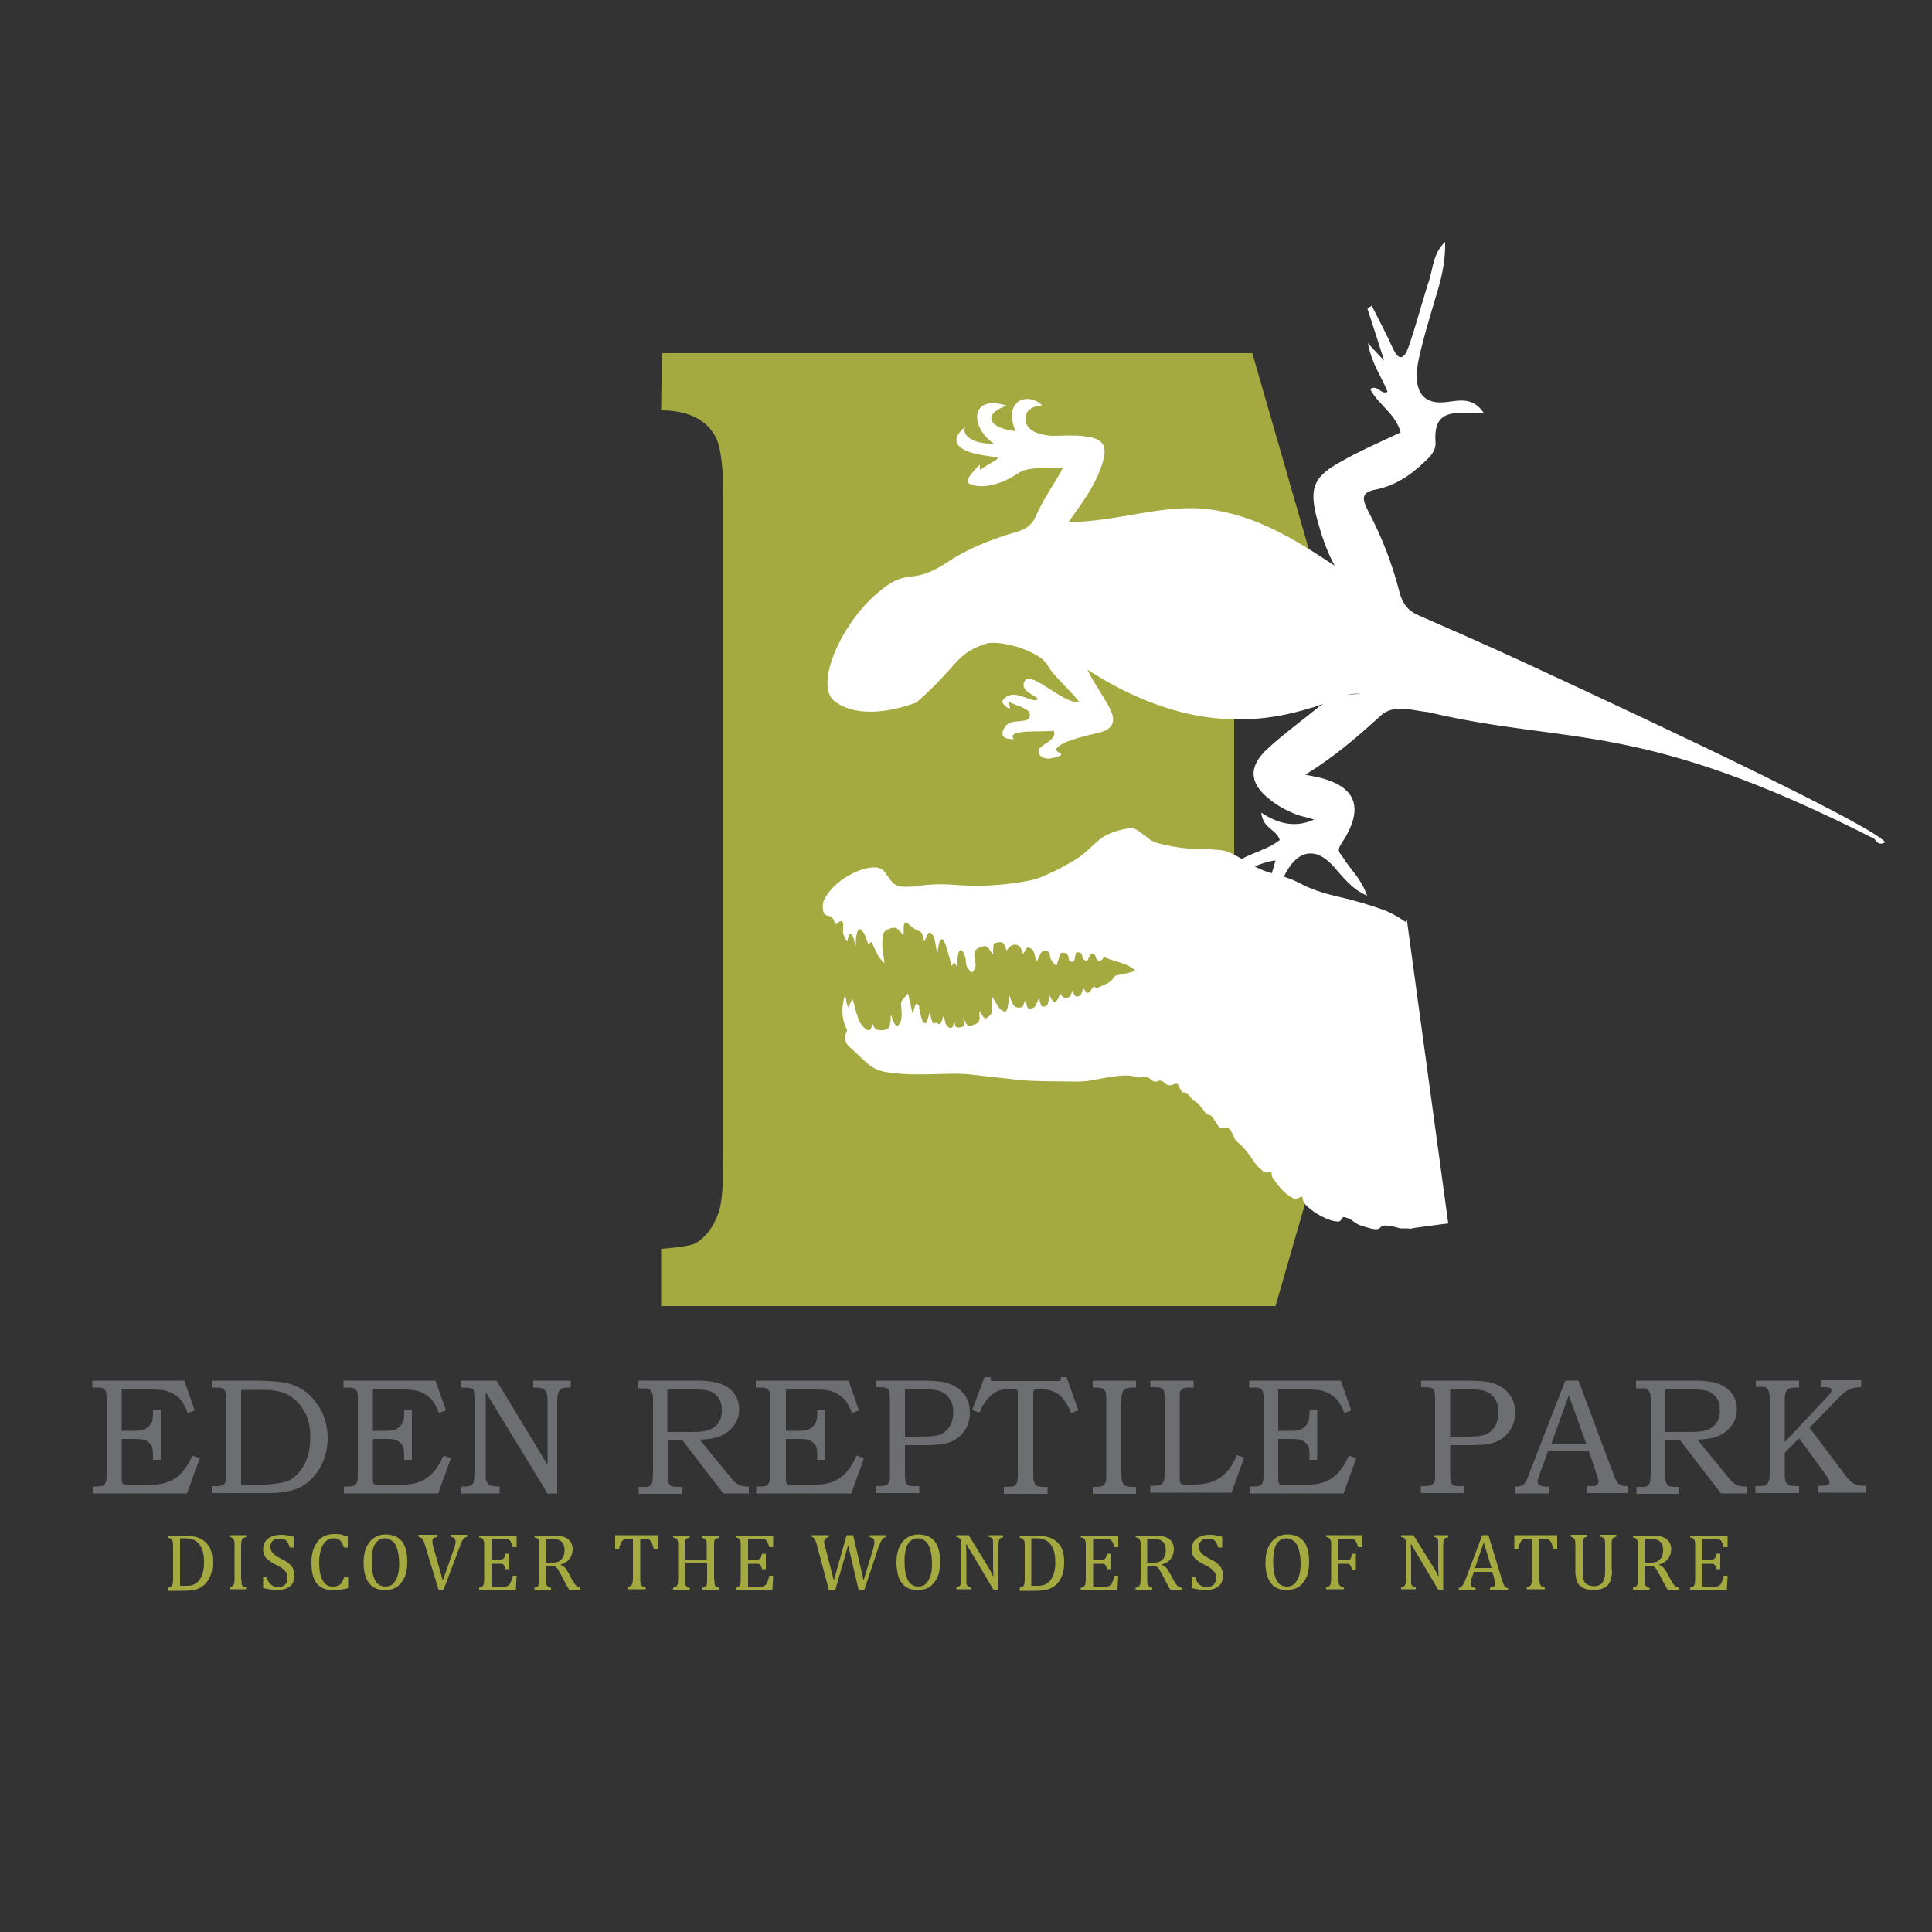 <?xml version="1.0" encoding="utf-8"?>
<!-- Generator: Adobe Illustrator 19.0.1, SVG Export Plug-In . SVG Version: 6.00 Build 0)  -->
<svg version="1.1" id="letter_E_logo" xmlns="http://www.w3.org/2000/svg" xmlns:xlink="http://www.w3.org/1999/xlink" x="0px"
	 y="0px" viewBox="-250 542 500 500" style="enable-background:new -250 542 500 500;" xml:space="preserve">
<rect x="-250" y="542" width="500" height="500" fill="#333333" stroke="none"/>
<style type="text/css">
	.st0{fill:none;stroke:#FFFFFF;stroke-miterlimit:10;}
	.st1{fill:#A4A940;}
	.st2{enable-background:new    ;}
	.st3{fill:#6D6E71;}
	.st4{display:none;}
	.st5{fill:#FFFFFF;}
</style>
<path class="st0" d="M-2969.8,284.8"/>
<rect x="-62.8" y="648.9" class="st1" width="132.2" height="215.6"/>
<g id="typography">
	<g class="st2">
		<path class="st3" d="M-226,899.3h23.7l2.7,7.7l-1.8,0.7c-0.5-1.3-1-2.2-1.5-3c-0.5-0.7-1.2-1.3-2-1.8c-0.8-0.5-1.5-0.8-2.3-1
			c-0.8-0.2-2.2-0.3-4.2-0.3h-7.1v10.7h3.5c1.3,0,2.3-0.2,2.9-0.7c0.7-0.4,1.1-1,1.4-1.6c0.2-0.5,0.3-1.3,0.3-2.5V907h2v12.8h-2
			v-1.1c0-1-0.1-1.7-0.2-2.1c-0.1-0.4-0.4-0.8-0.8-1.2c-0.4-0.4-0.8-0.6-1.3-0.8c-0.5-0.1-1.2-0.2-2.3-0.2h-3.5v9.5
			c0,1,0,1.6,0.1,1.8c0.1,0.2,0.2,0.4,0.4,0.5c0.2,0.1,0.8,0.1,1.7,0.1h4.4c2.4,0,4.3-0.3,5.7-0.9c1.4-0.6,2.6-1.5,3.6-2.7
			c0.8-0.9,1.6-2.3,2.4-4l1.9,0.7l-3.3,9.1H-226v-1.8h0.8c1,0,1.6-0.1,1.8-0.2c0.4-0.2,0.6-0.5,0.8-0.9c0.1-0.3,0.2-0.9,0.2-1.8
			v-20.1c0-0.9-0.1-1.5-0.3-1.8c-0.2-0.3-0.5-0.5-0.9-0.7c-0.2-0.1-1.1-0.1-2.5-0.1V899.3z"/>
		<path class="st3" d="M-195.2,901.1v-1.8h10.4c4.8,0,8.1,0.3,10,0.9c2.8,0.9,5,2.5,6.7,4.9c1.9,2.6,2.9,5.7,2.9,9.1
			c0,2.3-0.5,4.5-1.4,6.5c-0.9,2-2.2,3.6-3.7,4.9c-1.3,1-2.8,1.8-4.6,2.2c-1.8,0.4-3.6,0.6-5.4,0.6h-14.9v-1.8h1.2l0.4,0
			c0.5,0,0.9-0.1,1.3-0.3s0.6-0.5,0.7-0.8c0.1-0.3,0.1-0.9,0.1-1.8v-19.5c0-1.1-0.1-1.8-0.2-2.1c-0.2-0.4-0.5-0.7-0.9-0.9
			C-192.9,901.1-193.7,901.1-195.2,901.1z M-187.6,926.2h6.3c0.6,0,1.7-0.1,3.1-0.3c1.5-0.2,2.5-0.5,3.1-0.8
			c0.9-0.5,1.8-1.2,2.7-2.3c0.9-1.1,1.5-2.3,2-3.8c0.5-1.5,0.7-3.2,0.7-5c0-1.9-0.2-3.5-0.7-4.9c-0.5-1.4-1.2-2.6-2.1-3.7
			c-0.9-1.1-2-1.9-3.1-2.5c-1.1-0.6-2.4-0.9-3.9-1.1c-0.8-0.1-2-0.1-3.8-0.1h-4.3V926.2z"/>
		<path class="st3" d="M-161,899.3h23.7l2.7,7.7l-1.8,0.7c-0.5-1.3-1-2.2-1.5-3c-0.5-0.7-1.2-1.3-2-1.8c-0.8-0.5-1.5-0.8-2.3-1
			c-0.8-0.2-2.2-0.3-4.2-0.3h-7.1v10.7h3.5c1.3,0,2.3-0.2,2.9-0.7c0.7-0.4,1.1-1,1.4-1.6c0.2-0.5,0.3-1.3,0.3-2.5V907h2v12.8h-2
			v-1.1c0-1-0.1-1.7-0.2-2.1c-0.1-0.4-0.4-0.8-0.8-1.2c-0.4-0.4-0.8-0.6-1.3-0.8c-0.5-0.1-1.2-0.2-2.3-0.2h-3.5v9.5
			c0,1,0,1.6,0.1,1.8s0.2,0.4,0.4,0.5c0.2,0.1,0.8,0.1,1.7,0.1h4.4c2.4,0,4.3-0.3,5.7-0.9c1.4-0.6,2.6-1.5,3.6-2.7
			c0.8-0.9,1.6-2.3,2.4-4l1.9,0.7l-3.3,9.1H-161v-1.8h0.8c1,0,1.6-0.1,1.8-0.2c0.4-0.2,0.6-0.5,0.8-0.9c0.1-0.3,0.2-0.9,0.2-1.8
			v-20.1c0-0.9-0.1-1.5-0.3-1.8c-0.2-0.3-0.5-0.5-0.9-0.7c-0.2-0.1-1.1-0.1-2.5-0.1V899.3z"/>
		<path class="st3" d="M-130.4,899.3h8.9l13.2,21.8v-16.6c0-1-0.1-1.7-0.3-2.1c-0.2-0.4-0.5-0.8-0.9-1c-0.4-0.2-1-0.3-1.7-0.3h-0.8
			v-1.8h9.7v1.8h-0.5c-0.9,0-1.4,0.1-1.7,0.2c-0.4,0.2-0.8,0.6-1,1.1c-0.2,0.5-0.3,1.2-0.3,2.2v23.9h-2.5l-16-26.2V923
			c0,1.2,0,1.9,0.1,2.1c0.1,0.3,0.3,0.6,0.5,0.9c0.3,0.3,0.6,0.4,0.9,0.5s1.1,0.2,2.1,0.2v1.8h-9.9v-1.8h0.5c1,0,1.7-0.1,2-0.3
			s0.6-0.5,0.8-1c0.2-0.5,0.3-1.3,0.3-2.4v-18.5c0-1.2,0-1.9-0.1-2.1c-0.1-0.5-0.4-0.8-0.7-1c-0.4-0.2-1.1-0.3-2.1-0.3h-0.8V899.3z"
			/>
		<path class="st3" d="M-84.8,899.3h15c2.9,0,5,0.3,6.5,0.9c1.5,0.6,2.6,1.4,3.4,2.6c0.8,1.1,1.2,2.4,1.2,3.9c0,1.5-0.4,2.9-1.2,4
			c-0.8,1.2-1.9,2.1-3.3,2.8c-1.4,0.7-3.4,1-5.7,1.1l7.7,9.4c0.6,0.8,1,1.3,1.2,1.4c0.5,0.4,1,0.8,1.5,1c0.5,0.2,1.1,0.3,1.8,0.3
			h0.5v1.8h-6.6l-10.7-13.9h-3.7v9c0,1,0,1.6,0.1,1.9c0.2,0.5,0.4,0.8,0.7,1c0.3,0.2,1,0.3,2,0.3h0.8v1.8h-11.1v-1.8h1
			c0.8,0,1.3,0,1.5-0.1c0.3-0.1,0.5-0.3,0.7-0.5c0.2-0.2,0.3-0.6,0.4-0.9c0-0.2,0-0.9,0.1-2.1v-19.1c0-0.8-0.1-1.5-0.3-1.8
			c-0.2-0.4-0.4-0.6-0.7-0.8c-0.3-0.2-0.8-0.2-1.6-0.2h-1.2V899.3z M-77.3,901.6v11h6c2,0,3.5-0.1,4.3-0.4c1.2-0.3,2.1-0.9,2.8-1.8
			c0.7-0.9,1-2,1-3.4c0-1.2-0.2-2.2-0.7-3s-1.2-1.4-2-1.8c-0.8-0.4-2.1-0.6-3.8-0.6H-77.3z"/>
		<path class="st3" d="M-54.1,899.3h23.7l2.7,7.7l-1.8,0.7c-0.5-1.3-1-2.2-1.5-3c-0.5-0.7-1.2-1.3-2-1.8c-0.8-0.5-1.5-0.8-2.3-1
			c-0.8-0.2-2.2-0.3-4.2-0.3h-7.1v10.7h3.5c1.3,0,2.3-0.2,2.9-0.7c0.7-0.4,1.1-1,1.4-1.6c0.2-0.5,0.3-1.3,0.3-2.5V907h2v12.8h-2
			v-1.1c0-1-0.1-1.7-0.2-2.1c-0.1-0.4-0.4-0.8-0.8-1.2c-0.4-0.4-0.8-0.6-1.3-0.8c-0.5-0.1-1.2-0.2-2.3-0.2h-3.5v9.5
			c0,1,0,1.6,0.1,1.8s0.2,0.4,0.4,0.5s0.8,0.1,1.7,0.1h4.4c2.4,0,4.3-0.3,5.7-0.9c1.4-0.6,2.6-1.5,3.6-2.7c0.8-0.9,1.6-2.3,2.4-4
			l1.9,0.7l-3.3,9.1h-24.6v-1.8h0.8c1,0,1.6-0.1,1.8-0.2c0.4-0.2,0.6-0.5,0.8-0.9c0.1-0.3,0.2-0.9,0.2-1.8v-20.1
			c0-0.9-0.1-1.5-0.3-1.8c-0.2-0.3-0.5-0.5-0.9-0.7c-0.2-0.1-1.1-0.1-2.5-0.1V899.3z"/>
	</g>
	<g class="st2">
		<path class="st3" d="M-23.4,899.3h11.5c3.5,0,5.9,0.2,7.2,0.7c1.7,0.5,3,1.4,4.1,2.7c1.1,1.3,1.6,2.9,1.6,4.9
			c0,1.7-0.4,3.1-1.2,4.4c-1,1.5-2.2,2.5-3.6,3.1c-1.4,0.6-3.6,0.9-6.7,0.9h-5.3v7.5c0,1.1,0.1,1.8,0.2,2.1c0.2,0.4,0.4,0.7,0.7,0.8
			c0.3,0.2,0.9,0.2,1.8,0.2h1v1.8h-11.3v-1.8h0.7c1,0,1.6-0.1,2-0.2c0.3-0.2,0.6-0.4,0.8-0.8c0.2-0.3,0.2-1,0.2-1.9v-19.9
			c0-0.9-0.1-1.5-0.2-1.9c-0.1-0.3-0.4-0.5-0.7-0.7c-0.3-0.1-1-0.2-2-0.2h-0.7V899.3z M-15.8,901.6v12.2h4.5c2.3,0,3.9-0.2,4.8-0.6
			c0.9-0.4,1.7-1.1,2.3-2.1c0.6-1,0.9-2.2,0.9-3.5c0-1.5-0.3-2.7-1-3.7c-0.7-1-1.6-1.6-2.8-2c-0.8-0.2-2.5-0.4-4.9-0.4H-15.8z"/>
		<path class="st3" d="M4.8,898.4h1.5l0.2,1h17.9l0.2-1H26l3.1,8.6l-1.9,0.7c-0.9-2.3-2-3.9-3.2-4.8c-1.2-0.9-2.8-1.4-4.8-1.4
			c-0.8,0-1.3,0-1.4,0.1c-0.2,0.1-0.3,0.2-0.3,0.3c-0.1,0.2-0.1,0.6-0.1,1.5v20.2c0,1,0.1,1.6,0.2,1.9c0.1,0.3,0.3,0.6,0.4,0.8
			c0.2,0.2,0.5,0.3,0.8,0.4c0.3,0.1,1.1,0.1,2.3,0.1v1.8H9.8v-1.8c1.2,0,2-0.1,2.3-0.1c0.5-0.1,0.8-0.4,1-0.8
			c0.2-0.4,0.3-1.1,0.3-2.2V903c0-0.6,0-1-0.1-1.2c-0.1-0.1-0.2-0.2-0.4-0.3c-0.2-0.1-0.5-0.1-1.1-0.1c-1.5,0-2.7,0.2-3.6,0.6
			c-0.9,0.4-1.8,1.1-2.6,2s-1.5,2.1-2.1,3.6l-1.9-0.7L4.8,898.4z"/>
	</g>
	<g class="st2">
		<path class="st3" d="M32.8,899.3H44v1.8h-0.9c-0.8,0-1.4,0.1-1.8,0.3c-0.4,0.2-0.6,0.5-0.8,1c-0.2,0.4-0.3,1.2-0.3,2.4v18.8
			c0,0.9,0.1,1.6,0.3,2c0.2,0.4,0.4,0.7,0.8,0.9c0.3,0.2,0.9,0.3,1.8,0.3H44v1.8H32.8v-1.8h0.9c0.8,0,1.4-0.1,1.7-0.3
			s0.6-0.5,0.7-0.8c0.2-0.4,0.2-1,0.2-2.1v-19.2c0-1.1-0.1-1.8-0.2-2.2c-0.2-0.4-0.4-0.6-0.7-0.8s-0.9-0.3-1.7-0.3h-0.9V899.3z"/>
		<path class="st3" d="M47.6,899.3h11.3v1.8h-1c-0.8,0-1.4,0.1-1.7,0.2c-0.3,0.2-0.6,0.4-0.7,0.7c-0.2,0.3-0.2,0.8-0.2,1.6v20.3
			c0,0.9,0,1.5,0.1,1.7c0.1,0.3,0.3,0.4,0.5,0.5c0.2,0.1,0.8,0.1,1.7,0.1h1.6c1.8,0,3.4-0.3,4.7-0.8c1.3-0.5,2.5-1.3,3.4-2.3
			c1-1,1.9-2.5,2.8-4.5l1.9,0.6l-3.3,9.1h-21v-1.8h0.9c0.9,0,1.5-0.1,1.8-0.2c0.3-0.2,0.5-0.4,0.7-0.8c0.2-0.4,0.3-1,0.3-1.8v-19.8
			c0-1-0.1-1.7-0.2-2c-0.2-0.3-0.4-0.6-0.7-0.7c-0.3-0.1-0.9-0.2-1.9-0.2h-0.9V899.3z"/>
		<path class="st3" d="M73.4,899.3H97l2.7,7.7l-1.8,0.7c-0.5-1.3-1-2.2-1.5-3c-0.5-0.7-1.2-1.3-2-1.8c-0.8-0.5-1.5-0.8-2.3-1
			c-0.8-0.2-2.2-0.3-4.2-0.3h-7.1v10.7h3.5c1.3,0,2.3-0.2,2.9-0.7c0.7-0.4,1.1-1,1.4-1.6c0.2-0.5,0.3-1.3,0.3-2.5V907h2v12.8h-2
			v-1.1c0-1-0.1-1.7-0.2-2.1c-0.1-0.4-0.4-0.8-0.8-1.2c-0.4-0.4-0.8-0.6-1.3-0.8c-0.5-0.1-1.2-0.2-2.3-0.2h-3.5v9.5
			c0,1,0,1.6,0.1,1.8s0.2,0.4,0.4,0.5c0.2,0.1,0.8,0.1,1.7,0.1h4.4c2.4,0,4.3-0.3,5.7-0.9c1.4-0.6,2.6-1.5,3.6-2.7
			c0.8-0.9,1.6-2.3,2.4-4l1.9,0.7l-3.3,9.1H73.4v-1.8h0.8c1,0,1.6-0.1,1.8-0.2c0.4-0.2,0.6-0.5,0.8-0.9c0.1-0.3,0.2-0.9,0.2-1.8
			v-20.1c0-0.9-0.1-1.5-0.3-1.8c-0.2-0.3-0.5-0.5-0.9-0.7c-0.2-0.1-1.1-0.1-2.5-0.1V899.3z"/>
		<path class="st3" d="M117.7,899.3h11.5c3.5,0,5.9,0.2,7.2,0.7c1.7,0.5,3,1.4,4.1,2.7c1.1,1.3,1.6,2.9,1.6,4.9
			c0,1.7-0.4,3.1-1.2,4.4c-1,1.5-2.2,2.5-3.6,3.1c-1.4,0.6-3.6,0.9-6.7,0.9h-5.3v7.5c0,1.1,0.1,1.8,0.2,2.1c0.2,0.4,0.4,0.7,0.7,0.8
			c0.3,0.2,0.9,0.2,1.8,0.2h1v1.8h-11.3v-1.8h0.7c1,0,1.6-0.1,2-0.2c0.3-0.2,0.6-0.4,0.8-0.8c0.2-0.3,0.2-1,0.2-1.9v-19.9
			c0-0.9-0.1-1.5-0.2-1.9c-0.1-0.3-0.4-0.5-0.7-0.7c-0.3-0.1-1-0.2-2-0.2h-0.7V899.3z M125.3,901.6v12.2h4.5c2.3,0,3.9-0.2,4.8-0.6
			c0.9-0.4,1.7-1.1,2.3-2.1c0.6-1,0.9-2.2,0.9-3.5c0-1.5-0.3-2.7-1-3.7c-0.7-1-1.6-1.6-2.8-2c-0.8-0.2-2.5-0.4-4.9-0.4H125.3z"/>
		<path class="st3" d="M155.1,899.3h3.4l9.1,24.3c0.4,1.2,0.9,2,1.3,2.4c0.5,0.4,1.1,0.6,1.8,0.6h0.5v1.8h-10.4v-1.8
			c0.3,0,0.7,0,1,0c0.7,0,1.1-0.1,1.3-0.2c0.4-0.3,0.6-0.6,0.6-1c0-0.3-0.2-1-0.6-2.2l-1.9-5.6h-10.6l-2.3,6.3
			c-0.2,0.7-0.4,1.1-0.4,1.4c0,0.3,0.1,0.5,0.2,0.7c0.1,0.2,0.3,0.4,0.6,0.5c0.2,0.1,0.7,0.2,1.2,0.2c0.4,0,0.7,0,0.9,0v1.8h-8.7
			v-1.8c0.8,0,1.4-0.1,1.7-0.2c0.4-0.2,0.7-0.4,0.9-0.8c0.3-0.4,0.6-1.1,1-2.2L155.1,899.3z M151.5,915.6h9l-4.5-12.5L151.5,915.6z"
			/>
		<path class="st3" d="M173.4,899.3h15c2.9,0,5,0.3,6.5,0.9c1.5,0.6,2.6,1.4,3.4,2.6c0.8,1.1,1.2,2.4,1.2,3.9c0,1.5-0.4,2.9-1.2,4
			c-0.8,1.2-1.9,2.1-3.3,2.8s-3.4,1-5.7,1.1l7.7,9.4c0.6,0.8,1,1.3,1.2,1.4c0.5,0.4,1,0.8,1.5,1c0.5,0.2,1.1,0.3,1.8,0.3h0.5v1.8
			h-6.6l-10.7-13.9H181v9c0,1,0,1.6,0.1,1.9c0.2,0.5,0.4,0.8,0.7,1c0.3,0.2,1,0.3,2,0.3h0.8v1.8h-11.1v-1.8h1c0.8,0,1.3,0,1.5-0.1
			c0.3-0.1,0.5-0.3,0.7-0.5c0.2-0.2,0.3-0.6,0.4-0.9c0-0.2,0-0.9,0.1-2.1v-19.1c0-0.8-0.1-1.5-0.3-1.8c-0.2-0.4-0.4-0.6-0.7-0.8
			c-0.3-0.2-0.8-0.2-1.6-0.2h-1.2V899.3z M181,901.6v11h6c2,0,3.5-0.1,4.3-0.4c1.2-0.3,2.1-0.9,2.8-1.8c0.7-0.9,1-2,1-3.4
			c0-1.2-0.2-2.2-0.7-3c-0.5-0.8-1.2-1.4-2-1.8c-0.8-0.4-2.1-0.6-3.8-0.6H181z"/>
		<path class="st3" d="M204.3,899.3h11.3v1.8h-0.8c-0.9,0-1.6,0.1-1.9,0.3c-0.4,0.2-0.6,0.6-0.8,1c-0.1,0.3-0.2,0.9-0.2,1.7v11.1
			l10.9-11.6c0.6-0.6,0.9-1,1-1.2c0.1-0.2,0.2-0.4,0.2-0.6c0-0.3-0.1-0.4-0.4-0.6c-0.2-0.1-0.8-0.2-1.6-0.2h-0.7v-1.8h10.4v1.8
			c-0.8,0-1.6,0.1-2.2,0.3c-0.7,0.2-1.2,0.4-1.6,0.7c-0.8,0.6-1.5,1.1-1.8,1.5l-7.8,8l8.9,11.8c0.8,1.1,1.4,1.8,1.9,2.2
			c0.5,0.4,1,0.7,1.5,0.8c0.5,0.2,1.3,0.2,2.3,0.2v1.8h-12.4v-1.8h0.7c0.8,0,1.3,0,1.5-0.1c0.2-0.1,0.4-0.2,0.6-0.3s0.2-0.3,0.2-0.5
			c0-0.4-0.5-1.2-1.4-2.5l-6.5-8.9l-3.7,3.8v5.6c0,1,0.1,1.6,0.3,2c0.2,0.3,0.5,0.6,0.9,0.8c0.3,0.1,1.2,0.2,2.5,0.2v1.8h-11.3v-1.8
			h0.9c0.9,0,1.5-0.1,1.8-0.3c0.3-0.2,0.6-0.5,0.7-0.9c0.2-0.4,0.3-1.1,0.3-2.2v-19.2c0-1-0.1-1.7-0.3-2.1c-0.2-0.4-0.4-0.6-0.7-0.8
			c-0.3-0.2-1-0.2-2-0.2h-0.6V899.3z"/>
	</g>
	<g class="st2">
		<path class="st1" d="M-206.5,953.4v-0.5c0.3-0.1,0.5-0.2,0.7-0.2c0.1-0.1,0.2-0.2,0.3-0.3c0.1-0.1,0.1-0.3,0.2-0.5
			c0-0.2,0.1-0.6,0.1-1v-8.9c0-0.5,0-0.8-0.1-1c0-0.2-0.1-0.4-0.2-0.5c-0.1-0.1-0.2-0.2-0.3-0.3c-0.1-0.1-0.4-0.2-0.7-0.2v-0.5h4.5
			c1.3,0,2.4,0.1,3.2,0.4c0.8,0.3,1.5,0.7,2.1,1.3c0.6,0.6,1,1.2,1.3,2.1c0.3,0.8,0.4,1.8,0.4,3c0,1.2-0.1,2.2-0.4,3.1
			s-0.7,1.6-1.2,2.2c-0.4,0.5-1,1-1.6,1.3c-0.5,0.3-1.1,0.5-1.8,0.6c-0.7,0.1-1.6,0.2-2.8,0.2H-206.5z M-203.3,952.4
			c0.3,0,0.7,0,1.2,0c0.6,0,1.1,0,1.5-0.1c0.5-0.1,0.9-0.2,1.2-0.5c0.4-0.2,0.7-0.5,1-0.9c0.3-0.4,0.5-0.8,0.7-1.3
			c0.2-0.5,0.3-1,0.4-1.6c0.1-0.6,0.1-1.2,0.1-1.9c0-1.4-0.2-2.5-0.6-3.4c-0.4-0.9-1-1.6-1.7-2c-0.7-0.4-1.6-0.6-2.6-0.6
			c-0.5,0-0.9,0-1.3,0V952.4z"/>
		<path class="st1" d="M-187.5,950.8c0,0.5,0,0.8,0,1c0,0.2,0.1,0.4,0.2,0.5c0.1,0.1,0.2,0.2,0.3,0.3s0.4,0.2,0.7,0.2v0.5h-4.3v-0.5
			c0.4-0.1,0.7-0.2,0.9-0.4c0.1-0.1,0.2-0.3,0.3-0.6c0-0.2,0.1-0.6,0.1-1.1v-8.9c0-0.5,0-0.8-0.1-1c0-0.2-0.1-0.4-0.2-0.5
			c-0.1-0.1-0.2-0.2-0.3-0.3c-0.1-0.1-0.4-0.2-0.7-0.2v-0.5h4.3v0.5c-0.3,0.1-0.5,0.2-0.7,0.2c-0.1,0.1-0.2,0.2-0.3,0.3
			c-0.1,0.1-0.1,0.3-0.2,0.5c0,0.2-0.1,0.6-0.1,1.1V950.8z"/>
		<path class="st1" d="M-180.9,950.2c0.1,0.6,0.3,1.1,0.6,1.4c0.2,0.3,0.5,0.6,0.9,0.8c0.4,0.2,0.8,0.3,1.4,0.3
			c0.8,0,1.4-0.2,1.8-0.6c0.4-0.4,0.6-1,0.6-1.8c0-0.5-0.1-0.9-0.3-1.3c-0.2-0.3-0.5-0.7-0.9-1c-0.4-0.3-1-0.7-1.9-1.1
			c-0.8-0.4-1.4-0.8-1.9-1.2c-0.5-0.4-0.8-0.8-1-1.2c-0.2-0.4-0.3-0.9-0.3-1.5c0-0.8,0.2-1.4,0.5-2c0.4-0.6,0.9-1,1.6-1.3
			c0.7-0.3,1.5-0.5,2.4-0.5c0.5,0,1,0,1.5,0.1c0.5,0.1,1.1,0.2,1.9,0.4v2.8h-1c-0.2-0.6-0.4-1.1-0.6-1.4s-0.5-0.6-0.8-0.7
			c-0.3-0.1-0.7-0.2-1.3-0.2c-0.4,0-0.8,0.1-1.2,0.2c-0.4,0.2-0.6,0.4-0.8,0.7c-0.2,0.3-0.3,0.7-0.3,1.2c0,0.5,0.1,0.9,0.3,1.2
			c0.2,0.3,0.4,0.6,0.8,0.9c0.4,0.3,0.9,0.6,1.6,1c0.9,0.4,1.6,0.8,2,1.2c0.5,0.4,0.9,0.8,1.1,1.3c0.3,0.5,0.4,1,0.4,1.7
			c0,0.7-0.1,1.3-0.3,1.8c-0.2,0.5-0.5,0.9-0.9,1.2c-0.4,0.3-0.9,0.5-1.4,0.7c-0.6,0.1-1.2,0.2-1.8,0.2c-1.1,0-2.3-0.2-3.7-0.5v-2.8
			H-180.9z"/>
		<path class="st1" d="M-160,939.6v2.9h-1c-0.2-0.6-0.4-1.1-0.6-1.4c-0.3-0.4-0.5-0.6-0.9-0.8c-0.3-0.2-0.7-0.2-1.2-0.2
			c-0.7,0-1.3,0.2-1.9,0.7c-0.6,0.5-1,1.2-1.3,2.1c-0.3,0.9-0.5,2.1-0.5,3.4c0,1.3,0.1,2.5,0.4,3.4c0.3,1,0.6,1.7,1.2,2.2
			c0.5,0.5,1.1,0.7,1.9,0.7c0.6,0,1-0.1,1.4-0.2c0.4-0.2,0.7-0.4,0.9-0.8c0.2-0.3,0.5-0.9,0.7-1.5h1v2.9c-0.6,0.2-1.3,0.3-2,0.4
			c-0.7,0.1-1.4,0.1-2.2,0.1c-1.7,0-3.1-0.6-4-1.8c-0.9-1.2-1.3-2.9-1.3-5.3c0-1.5,0.2-2.8,0.7-3.9c0.5-1.1,1.1-2,2-2.6
			c0.9-0.6,2-0.9,3.2-0.9c0.6,0,1.2,0,1.7,0.1C-161.3,939.3-160.7,939.4-160,939.6z"/>
		<path class="st1" d="M-150.4,953.5c-0.8,0-1.6-0.1-2.3-0.4c-0.7-0.3-1.3-0.7-1.7-1.3c-0.5-0.6-0.9-1.3-1.1-2.2
			c-0.3-0.9-0.4-2-0.4-3.2c0-1.5,0.2-2.8,0.7-3.9c0.5-1.1,1.1-1.9,2-2.5c0.9-0.6,1.9-0.9,3-0.9c1.2,0,2.3,0.3,3.1,0.8
			c0.8,0.5,1.5,1.3,1.9,2.4c0.4,1,0.6,2.3,0.6,3.8c0,1.6-0.2,3-0.7,4.1c-0.5,1.1-1.2,1.9-2,2.5
			C-148.2,953.3-149.2,953.5-150.4,953.5z M-153.8,946.2c0,2.1,0.3,3.7,0.9,4.8c0.6,1.1,1.5,1.6,2.7,1.6c0.7,0,1.4-0.2,1.9-0.7
			c0.5-0.5,0.9-1.2,1.2-2.1c0.3-0.9,0.4-2,0.4-3.2c0-1.5-0.2-2.7-0.5-3.7c-0.3-1-0.7-1.7-1.3-2.1c-0.5-0.4-1.1-0.7-1.8-0.7
			c-0.6,0-1.1,0.1-1.6,0.4c-0.4,0.3-0.8,0.7-1.1,1.2s-0.5,1.2-0.6,1.9C-153.7,944.4-153.8,945.2-153.8,946.2z"/>
		<path class="st1" d="M-136.9,939.3v0.5c-0.3,0.1-0.6,0.1-0.7,0.2c-0.2,0.1-0.3,0.2-0.4,0.3c-0.1,0.2-0.1,0.4-0.1,0.6
			c0,0.2,0,0.5,0.1,0.8c0.1,0.3,0.1,0.6,0.2,0.9l2.4,8.4l3-8.5c0-0.1,0.1-0.3,0.1-0.4c0-0.1,0.1-0.3,0.1-0.4c0-0.1,0.1-0.3,0.1-0.4
			c0-0.1,0-0.2,0-0.3c0-0.4-0.1-0.7-0.3-0.9c-0.2-0.2-0.5-0.3-1-0.4v-0.5h4.3v0.5c-0.3,0.1-0.5,0.2-0.7,0.3
			c-0.2,0.1-0.3,0.3-0.5,0.6c-0.2,0.3-0.4,0.7-0.6,1.4l-4.3,11.4h-1.3l-3.5-11.5c-0.2-0.6-0.3-1.1-0.5-1.3c-0.1-0.3-0.3-0.5-0.5-0.6
			s-0.4-0.2-0.7-0.3v-0.5H-136.9z"/>
		<path class="st1" d="M-116.3,939.3v3.1h-1c-0.1-0.3-0.2-0.6-0.3-0.9c-0.1-0.3-0.2-0.5-0.3-0.6c-0.1-0.2-0.2-0.3-0.4-0.4
			c-0.1-0.1-0.3-0.2-0.5-0.2c-0.2,0-0.4-0.1-0.7-0.1h-3.3v5.4h2.2c0.3,0,0.5,0,0.7-0.1c0.2-0.1,0.3-0.2,0.4-0.4
			c0.1-0.2,0.2-0.5,0.3-1h1v4h-1c-0.1-0.4-0.2-0.7-0.3-0.9c-0.1-0.2-0.3-0.4-0.4-0.4c-0.2-0.1-0.4-0.1-0.7-0.1h-2.2v5.9h3.2
			c0.3,0,0.6,0,0.8-0.1c0.2-0.1,0.4-0.2,0.5-0.3c0.2-0.1,0.3-0.3,0.4-0.6c0.1-0.2,0.2-0.5,0.3-0.7c0.1-0.2,0.2-0.6,0.3-1.1h1
			l-0.2,3.6h-9.5v-0.5c0.4-0.1,0.7-0.2,0.9-0.4c0.1-0.1,0.2-0.3,0.3-0.6c0-0.2,0.1-0.6,0.1-1.1v-8.9c0-0.5,0-0.8-0.1-1
			c0-0.2-0.1-0.4-0.2-0.5c-0.1-0.1-0.2-0.2-0.3-0.3c-0.1-0.1-0.4-0.2-0.7-0.2v-0.5H-116.3z"/>
		<path class="st1" d="M-108.7,947.3v3.5c0,0.5,0,0.9,0.1,1.1c0,0.2,0.1,0.4,0.2,0.5c0.1,0.1,0.2,0.2,0.3,0.3
			c0.1,0.1,0.4,0.2,0.7,0.2v0.5h-4.3v-0.5c0.4-0.1,0.7-0.2,0.9-0.4c0.1-0.1,0.2-0.3,0.3-0.6c0-0.2,0.1-0.6,0.1-1.1v-8.9
			c0-0.5,0-0.8-0.1-1c0-0.2-0.1-0.4-0.2-0.5c-0.1-0.1-0.2-0.2-0.3-0.3c-0.1-0.1-0.4-0.2-0.7-0.2v-0.5h5.1c1.6,0,2.8,0.3,3.6,0.9
			s1.2,1.5,1.2,2.7c0,0.9-0.3,1.7-0.8,2.4c-0.5,0.7-1.3,1.2-2.3,1.5v0.1c0.4,0.2,0.8,0.4,1.1,0.7c0.3,0.3,0.6,0.8,1,1.5l0.9,1.7
			c0.3,0.5,0.5,0.9,0.7,1.1c0.2,0.3,0.4,0.5,0.6,0.6c0.2,0.1,0.5,0.2,0.8,0.3v0.5h-2.9c-0.3-0.4-0.5-0.8-0.7-1.2
			c-0.2-0.4-0.5-0.8-0.7-1.3l-0.9-1.7c-0.3-0.5-0.5-0.9-0.7-1.2c-0.2-0.2-0.3-0.4-0.5-0.5c-0.1-0.1-0.3-0.2-0.5-0.2
			c-0.2,0-0.4-0.1-0.8-0.1H-108.7z M-108.7,940.3v6.1h1.2c0.6,0,1.1,0,1.5-0.1s0.7-0.2,1-0.5c0.3-0.2,0.6-0.6,0.8-1
			c0.2-0.4,0.3-1,0.3-1.6c0-0.7-0.1-1.2-0.3-1.6c-0.2-0.4-0.6-0.8-1-1c-0.5-0.2-1.1-0.3-1.8-0.3
			C-107.8,940.2-108.3,940.2-108.7,940.3z"/>
		<path class="st1" d="M-90.9,939.3h11.1v3.6h-1c-0.2-0.6-0.3-1.1-0.4-1.4c-0.1-0.3-0.3-0.6-0.5-0.8c-0.2-0.2-0.3-0.3-0.5-0.4
			c-0.2-0.1-0.5-0.1-0.8-0.1h-1.3v10.5c0,0.4,0,0.7,0.1,1c0,0.2,0.1,0.4,0.2,0.6c0.1,0.1,0.2,0.3,0.4,0.3c0.2,0.1,0.4,0.2,0.7,0.2
			v0.5h-4.7v-0.5c0.2,0,0.4-0.1,0.5-0.2c0.2-0.1,0.3-0.1,0.4-0.2c0.1-0.1,0.2-0.2,0.2-0.3c0.1-0.1,0.1-0.3,0.2-0.5
			c0-0.2,0.1-0.5,0.1-0.9v-10.5h-1.3c-0.3,0-0.6,0-0.8,0.1c-0.2,0.1-0.4,0.2-0.6,0.4c-0.2,0.2-0.3,0.5-0.5,0.8
			c-0.1,0.4-0.3,0.8-0.4,1.4h-1V939.3z"/>
		<path class="st1" d="M-65.1,950.8c0,0.4,0,0.7,0,0.9c0,0.2,0.1,0.4,0.1,0.5c0,0.1,0.1,0.2,0.2,0.3c0.1,0.1,0.2,0.1,0.3,0.2
			c0.1,0.1,0.3,0.1,0.6,0.2v0.5h-4.3v-0.5c0.4-0.1,0.6-0.2,0.8-0.3c0.2-0.1,0.3-0.3,0.3-0.5c0.1-0.2,0.1-0.6,0.1-1.2v-4.3h-5.7v4.3
			c0,0.5,0,0.8,0,1c0,0.2,0.1,0.4,0.2,0.5c0.1,0.1,0.2,0.2,0.3,0.3c0.1,0.1,0.4,0.2,0.7,0.2v0.5h-4.3v-0.5c0.4-0.1,0.7-0.2,0.9-0.4
			c0.1-0.1,0.2-0.3,0.3-0.6c0-0.2,0.1-0.6,0.1-1.1v-8.9c0-0.5,0-0.8-0.1-1c0-0.2-0.1-0.4-0.2-0.5c-0.1-0.1-0.2-0.2-0.3-0.3
			c-0.1-0.1-0.4-0.2-0.7-0.2v-0.5h4.3v0.5c-0.3,0.1-0.5,0.2-0.7,0.2c-0.1,0.1-0.2,0.2-0.3,0.3c-0.1,0.1-0.1,0.3-0.2,0.5
			c0,0.2-0.1,0.6-0.1,1.1v3.6h5.7v-3.6c0-0.6,0-1-0.1-1.2c-0.1-0.2-0.2-0.4-0.3-0.5c-0.1-0.1-0.4-0.2-0.8-0.3v-0.5h4.3v0.5
			c-0.4,0.1-0.7,0.2-0.8,0.3c-0.2,0.1-0.3,0.3-0.3,0.5c-0.1,0.2-0.1,0.6-0.1,1.2V950.8z"/>
		<path class="st1" d="M-49.9,939.3v3.1h-1c-0.1-0.3-0.2-0.6-0.3-0.9c-0.1-0.3-0.2-0.5-0.3-0.6c-0.1-0.2-0.2-0.3-0.4-0.4
			c-0.1-0.1-0.3-0.2-0.5-0.2c-0.2,0-0.4-0.1-0.7-0.1h-3.3v5.4h2.2c0.3,0,0.5,0,0.7-0.1c0.2-0.1,0.3-0.2,0.4-0.4
			c0.1-0.2,0.2-0.5,0.3-1h1v4h-1c-0.1-0.4-0.2-0.7-0.3-0.9c-0.1-0.2-0.3-0.4-0.4-0.4c-0.2-0.1-0.4-0.1-0.7-0.1h-2.2v5.9h3.2
			c0.3,0,0.6,0,0.8-0.1c0.2-0.1,0.4-0.2,0.5-0.3c0.2-0.1,0.3-0.3,0.4-0.6c0.1-0.2,0.2-0.5,0.3-0.7c0.1-0.2,0.2-0.6,0.3-1.1h1
			l-0.2,3.6h-9.5v-0.5c0.4-0.1,0.7-0.2,0.9-0.4c0.1-0.1,0.2-0.3,0.3-0.6c0-0.2,0.1-0.6,0.1-1.1v-8.9c0-0.5,0-0.8-0.1-1
			c0-0.2-0.1-0.4-0.2-0.5c-0.1-0.1-0.2-0.2-0.3-0.3c-0.1-0.1-0.4-0.2-0.7-0.2v-0.5H-49.9z"/>
		<path class="st1" d="M-30.5,941.9l-3.3,11.5h-1.7l-3-11.2c-0.1-0.5-0.2-0.8-0.3-1.1c-0.1-0.3-0.2-0.5-0.3-0.7
			c-0.1-0.2-0.2-0.3-0.3-0.4c-0.1-0.1-0.3-0.2-0.5-0.2v-0.5h4.4v0.5c-0.4,0.1-0.7,0.2-0.9,0.4c-0.2,0.2-0.3,0.4-0.3,0.7
			c0,0.2,0,0.5,0.1,0.9c0.1,0.3,0.1,0.7,0.3,1.1l2.1,8.1l3.3-11.7h1.7l2.7,11.7l2.4-7.9c0.3-1,0.4-1.6,0.4-2c0-0.4-0.1-0.7-0.3-0.9
			c-0.2-0.2-0.5-0.3-0.9-0.4v-0.5h4.1v0.5c-0.2,0.1-0.4,0.1-0.5,0.2c-0.1,0.1-0.2,0.2-0.4,0.4c-0.1,0.1-0.2,0.4-0.4,0.7
			c-0.1,0.3-0.3,0.7-0.5,1.2l-3.7,11.1h-1.5L-30.5,941.9z"/>
		<path class="st1" d="M-12.5,953.5c-0.8,0-1.6-0.1-2.3-0.4c-0.7-0.3-1.3-0.7-1.7-1.3c-0.5-0.6-0.9-1.3-1.1-2.2s-0.4-2-0.4-3.2
			c0-1.5,0.2-2.8,0.7-3.9c0.5-1.1,1.1-1.9,2-2.5c0.9-0.6,1.9-0.9,3-0.9c1.2,0,2.3,0.3,3.1,0.8c0.8,0.5,1.5,1.3,1.9,2.4
			c0.4,1,0.6,2.3,0.6,3.8c0,1.6-0.2,3-0.7,4.1s-1.2,1.9-2,2.5C-10.4,953.3-11.4,953.5-12.5,953.5z M-15.9,946.2
			c0,2.1,0.3,3.7,0.9,4.8c0.6,1.1,1.5,1.6,2.7,1.6c0.7,0,1.4-0.2,1.9-0.7c0.5-0.5,0.9-1.2,1.2-2.1c0.3-0.9,0.4-2,0.4-3.2
			c0-1.5-0.2-2.7-0.5-3.7c-0.3-1-0.7-1.7-1.3-2.1c-0.5-0.4-1.1-0.7-1.8-0.7c-0.6,0-1.1,0.1-1.6,0.4c-0.4,0.3-0.8,0.7-1.1,1.2
			c-0.3,0.5-0.5,1.2-0.6,1.9C-15.9,944.4-15.9,945.2-15.9,946.2z"/>
		<path class="st1" d="M5.9,947.8c0.2,0.4,0.5,0.8,0.6,1.1c0.2,0.3,0.3,0.7,0.5,1h0.1c0-0.4-0.1-1.3-0.1-2.5c0-1.2,0-2.4,0-3.4v-2.2
			c0-0.5,0-0.8,0-1c0-0.2-0.1-0.4-0.1-0.5c-0.1-0.1-0.2-0.2-0.3-0.3c-0.1-0.1-0.3-0.2-0.7-0.2v-0.5h3.7v0.5C9.3,939.9,9.1,940,9,940
			c-0.1,0.1-0.2,0.2-0.3,0.3c-0.1,0.1-0.1,0.3-0.2,0.5c0,0.2-0.1,0.6-0.1,1.1v11.5H7.1l-5.7-9.6c-0.4-0.6-0.6-1-0.8-1.3
			c-0.2-0.3-0.3-0.5-0.4-0.8H0c0,0.5,0.1,1.5,0.1,2.9c0,1.4,0,2.8,0,4.1v2.1c0,0.5,0,0.8,0,1c0,0.2,0.1,0.4,0.2,0.5
			c0.1,0.1,0.2,0.2,0.3,0.3s0.4,0.2,0.7,0.2v0.5h-3.8v-0.5c0.4-0.1,0.7-0.2,0.9-0.4c0.1-0.1,0.2-0.3,0.3-0.6c0-0.2,0.1-0.6,0.1-1.1
			v-8.9c0-0.5,0-0.8-0.1-1c0-0.2-0.1-0.4-0.2-0.5c-0.1-0.1-0.2-0.2-0.3-0.3c-0.1-0.1-0.4-0.2-0.7-0.2v-0.5h3.2L5.9,947.8z"/>
		<path class="st1" d="M13.9,953.4v-0.5c0.3-0.1,0.5-0.2,0.7-0.2c0.1-0.1,0.2-0.2,0.3-0.3c0.1-0.1,0.1-0.3,0.2-0.5
			c0-0.2,0.1-0.6,0.1-1v-8.9c0-0.5,0-0.8-0.1-1c0-0.2-0.1-0.4-0.2-0.5c-0.1-0.1-0.2-0.2-0.3-0.3c-0.1-0.1-0.4-0.2-0.7-0.2v-0.5h4.5
			c1.3,0,2.4,0.1,3.2,0.4c0.8,0.3,1.5,0.7,2.1,1.3c0.6,0.6,1,1.2,1.3,2.1c0.3,0.8,0.4,1.8,0.4,3c0,1.2-0.1,2.2-0.4,3.1
			c-0.3,0.9-0.7,1.6-1.2,2.2c-0.4,0.5-1,1-1.6,1.3c-0.5,0.3-1.1,0.5-1.8,0.6s-1.6,0.2-2.8,0.2H13.9z M17,952.4c0.3,0,0.7,0,1.2,0
			c0.6,0,1.1,0,1.5-0.1s0.9-0.2,1.2-0.5c0.4-0.2,0.7-0.5,1-0.9c0.3-0.4,0.5-0.8,0.7-1.3c0.2-0.5,0.3-1,0.4-1.6
			c0.1-0.6,0.1-1.2,0.1-1.9c0-1.4-0.2-2.5-0.6-3.4c-0.4-0.9-1-1.6-1.7-2c-0.7-0.4-1.6-0.6-2.6-0.6c-0.5,0-0.9,0-1.3,0V952.4z"/>
		<path class="st1" d="M39.4,939.3v3.1h-1c-0.1-0.3-0.2-0.6-0.3-0.9c-0.1-0.3-0.2-0.5-0.3-0.6c-0.1-0.2-0.2-0.3-0.4-0.4
			c-0.1-0.1-0.3-0.2-0.5-0.2c-0.2,0-0.4-0.1-0.7-0.1h-3.3v5.4h2.2c0.3,0,0.5,0,0.7-0.1c0.2-0.1,0.3-0.2,0.4-0.4s0.2-0.5,0.3-1h1v4
			h-1c-0.1-0.4-0.2-0.7-0.3-0.9c-0.1-0.2-0.3-0.4-0.4-0.4c-0.2-0.1-0.4-0.1-0.7-0.1h-2.2v5.9h3.2c0.3,0,0.6,0,0.8-0.1
			c0.2-0.1,0.4-0.2,0.5-0.3c0.2-0.1,0.3-0.3,0.4-0.6c0.1-0.2,0.2-0.5,0.3-0.7c0.1-0.2,0.2-0.6,0.3-1.1h1l-0.2,3.6h-9.5v-0.5
			c0.4-0.1,0.7-0.2,0.9-0.4c0.1-0.1,0.2-0.3,0.3-0.6c0-0.2,0.1-0.6,0.1-1.1v-8.9c0-0.5,0-0.8-0.1-1c0-0.2-0.1-0.4-0.2-0.5
			c-0.1-0.1-0.2-0.2-0.3-0.3c-0.1-0.1-0.4-0.2-0.7-0.2v-0.5H39.4z"/>
		<path class="st1" d="M46.9,947.3v3.5c0,0.5,0,0.9,0.1,1.1c0,0.2,0.1,0.4,0.2,0.5c0.1,0.1,0.2,0.2,0.3,0.3c0.1,0.1,0.4,0.2,0.7,0.2
			v0.5h-4.3v-0.5c0.4-0.1,0.7-0.2,0.9-0.4c0.1-0.1,0.2-0.3,0.3-0.6c0-0.2,0.1-0.6,0.1-1.1v-8.9c0-0.5,0-0.8-0.1-1
			c0-0.2-0.1-0.4-0.2-0.5c-0.1-0.1-0.2-0.2-0.3-0.3c-0.1-0.1-0.4-0.2-0.7-0.2v-0.5h5.1c1.6,0,2.8,0.3,3.6,0.9
			c0.8,0.6,1.2,1.5,1.2,2.7c0,0.9-0.3,1.7-0.8,2.4c-0.5,0.7-1.3,1.2-2.3,1.5v0.1c0.4,0.2,0.8,0.4,1.1,0.7c0.3,0.3,0.6,0.8,1,1.5
			l0.9,1.7c0.3,0.5,0.5,0.9,0.7,1.1c0.2,0.3,0.4,0.5,0.6,0.6s0.5,0.2,0.8,0.3v0.5h-2.9c-0.3-0.4-0.5-0.8-0.7-1.2
			c-0.2-0.4-0.5-0.8-0.7-1.3l-0.9-1.7c-0.3-0.5-0.5-0.9-0.7-1.2c-0.2-0.2-0.3-0.4-0.5-0.5c-0.1-0.1-0.3-0.2-0.5-0.2
			c-0.2,0-0.4-0.1-0.8-0.1H46.9z M46.9,940.3v6.1h1.2c0.6,0,1.1,0,1.5-0.1c0.4-0.1,0.7-0.2,1-0.5c0.3-0.2,0.6-0.6,0.8-1
			c0.2-0.4,0.3-1,0.3-1.6c0-0.7-0.1-1.2-0.3-1.6c-0.2-0.4-0.6-0.8-1-1c-0.5-0.2-1.1-0.3-1.8-0.3C47.8,940.2,47.3,940.2,46.9,940.3z"
			/>
		<path class="st1" d="M59.4,950.2c0.1,0.6,0.3,1.1,0.6,1.4c0.2,0.3,0.5,0.6,0.9,0.8c0.4,0.2,0.8,0.3,1.4,0.3c0.8,0,1.4-0.2,1.8-0.6
			c0.4-0.4,0.6-1,0.6-1.8c0-0.5-0.1-0.9-0.3-1.3c-0.2-0.3-0.5-0.7-0.9-1c-0.4-0.3-1-0.7-1.9-1.1c-0.8-0.4-1.4-0.8-1.9-1.2
			c-0.5-0.4-0.8-0.8-1-1.2c-0.2-0.4-0.3-0.9-0.3-1.5c0-0.8,0.2-1.4,0.5-2c0.4-0.6,0.9-1,1.6-1.3c0.7-0.3,1.5-0.5,2.4-0.5
			c0.5,0,1,0,1.5,0.1c0.5,0.1,1.1,0.2,1.9,0.4v2.8h-1c-0.2-0.6-0.4-1.1-0.6-1.4c-0.2-0.3-0.5-0.6-0.8-0.7c-0.3-0.1-0.7-0.2-1.3-0.2
			c-0.4,0-0.8,0.1-1.2,0.2c-0.4,0.2-0.6,0.4-0.8,0.7c-0.2,0.3-0.3,0.7-0.3,1.2c0,0.5,0.1,0.9,0.3,1.2c0.2,0.3,0.4,0.6,0.8,0.9
			c0.4,0.3,0.9,0.6,1.6,1c0.9,0.4,1.6,0.8,2,1.2c0.5,0.4,0.9,0.8,1.1,1.3c0.3,0.5,0.4,1,0.4,1.7c0,0.7-0.1,1.3-0.3,1.8
			c-0.2,0.5-0.5,0.9-0.9,1.2c-0.4,0.3-0.9,0.5-1.4,0.7c-0.6,0.1-1.2,0.2-1.8,0.2c-1.1,0-2.3-0.2-3.7-0.5v-2.8H59.4z"/>
		<path class="st1" d="M82.9,953.5c-0.8,0-1.6-0.1-2.2-0.4c-0.7-0.3-1.3-0.7-1.7-1.3c-0.5-0.6-0.9-1.3-1.1-2.2
			c-0.3-0.9-0.4-2-0.4-3.2c0-1.5,0.2-2.8,0.7-3.9c0.5-1.1,1.1-1.9,2-2.5c0.9-0.6,1.9-0.9,3-0.9c1.2,0,2.3,0.3,3.1,0.8
			c0.8,0.5,1.5,1.3,1.9,2.4c0.4,1,0.6,2.3,0.6,3.8c0,1.6-0.2,3-0.7,4.1c-0.5,1.1-1.2,1.9-2,2.5C85.1,953.3,84,953.5,82.9,953.5z
			 M79.5,946.2c0,2.1,0.3,3.7,0.9,4.8c0.6,1.1,1.5,1.6,2.7,1.6c0.7,0,1.4-0.2,1.9-0.7c0.5-0.5,0.9-1.2,1.2-2.1
			c0.3-0.9,0.4-2,0.4-3.2c0-1.5-0.2-2.7-0.5-3.7c-0.3-1-0.7-1.7-1.3-2.1c-0.5-0.4-1.1-0.7-1.8-0.7c-0.6,0-1.1,0.1-1.6,0.4
			c-0.4,0.3-0.8,0.7-1.1,1.2s-0.5,1.2-0.6,1.9C79.6,944.4,79.5,945.2,79.5,946.2z"/>
		<path class="st1" d="M102.5,939.3v3.1h-1c-0.2-0.5-0.3-0.8-0.4-1.1c-0.1-0.3-0.3-0.5-0.4-0.7c-0.2-0.2-0.3-0.3-0.5-0.3
			c-0.2-0.1-0.5-0.1-0.8-0.1h-3v5.6h2.1c0.3,0,0.5,0,0.7-0.1c0.2-0.1,0.3-0.3,0.4-0.5c0.1-0.2,0.2-0.6,0.3-1.1h1v4.3h-1
			c-0.1-0.5-0.2-0.8-0.3-1.1c-0.1-0.2-0.3-0.4-0.4-0.5c-0.2-0.1-0.4-0.1-0.7-0.1h-2.1v4c0,0.4,0,0.7,0.1,1c0,0.2,0.1,0.4,0.2,0.6
			c0.1,0.1,0.3,0.3,0.4,0.3c0.2,0.1,0.4,0.1,0.7,0.2v0.5h-4.6v-0.5c0.4-0.1,0.7-0.2,0.9-0.4c0.1-0.1,0.2-0.3,0.3-0.6
			c0-0.2,0.1-0.6,0.1-1.1v-8.9c0-0.5,0-0.8-0.1-1c0-0.2-0.1-0.4-0.2-0.5c-0.1-0.1-0.2-0.2-0.3-0.3c-0.1-0.1-0.4-0.2-0.7-0.2v-0.5
			H102.5z"/>
		<path class="st1" d="M121.1,947.8c0.2,0.4,0.5,0.8,0.6,1.1c0.2,0.3,0.3,0.7,0.5,1h0.1c0-0.4-0.1-1.3-0.1-2.5c0-1.2,0-2.4,0-3.4
			v-2.2c0-0.5,0-0.8,0-1c0-0.2-0.1-0.4-0.1-0.5c-0.1-0.1-0.2-0.2-0.3-0.3c-0.1-0.1-0.3-0.2-0.7-0.2v-0.5h3.7v0.5
			c-0.3,0.1-0.5,0.2-0.7,0.2c-0.1,0.1-0.2,0.2-0.3,0.3c-0.1,0.1-0.1,0.3-0.2,0.5c0,0.2-0.1,0.6-0.1,1.1v11.5h-1.3l-5.7-9.6
			c-0.4-0.6-0.6-1-0.8-1.3c-0.2-0.3-0.3-0.5-0.4-0.8h-0.2c0,0.5,0.1,1.5,0.1,2.9c0,1.4,0,2.8,0,4.1v2.1c0,0.5,0,0.8,0,1
			c0,0.2,0.1,0.4,0.2,0.5c0.1,0.1,0.2,0.2,0.3,0.3c0.1,0.1,0.4,0.2,0.7,0.2v0.5h-3.8v-0.5c0.4-0.1,0.7-0.2,0.9-0.4
			c0.1-0.1,0.2-0.3,0.3-0.6c0-0.2,0.1-0.6,0.1-1.1v-8.9c0-0.5,0-0.8-0.1-1c0-0.2-0.1-0.4-0.2-0.5c-0.1-0.1-0.2-0.2-0.3-0.3
			c-0.1-0.1-0.4-0.2-0.7-0.2v-0.5h3.2L121.1,947.8z"/>
		<path class="st1" d="M135.6,953.4v-0.5c0.3-0.1,0.6-0.1,0.8-0.2c0.2-0.1,0.3-0.2,0.4-0.3c0.1-0.1,0.1-0.3,0.1-0.6
			c0-0.2,0-0.5-0.1-0.8s-0.1-0.6-0.2-0.9l-0.4-1.3h-4.8l-0.3,1c-0.2,0.5-0.3,0.9-0.4,1.2c-0.1,0.3-0.1,0.5-0.1,0.7
			c0,0.4,0.1,0.7,0.3,0.9c0.2,0.2,0.5,0.3,1,0.4v0.5h-4.4v-0.5c0.4-0.1,0.7-0.3,1-0.7c0.3-0.4,0.6-0.9,0.8-1.6l4.3-11.4h1.6
			l3.5,11.5c0.2,0.5,0.3,0.9,0.4,1.2c0.1,0.3,0.3,0.5,0.5,0.7s0.4,0.3,0.7,0.3v0.5H135.6z M131.7,947.8h4.3l-2-6.6L131.7,947.8z"/>
		<path class="st1" d="M141.9,939.3h11.1v3.6h-1c-0.2-0.6-0.3-1.1-0.4-1.4c-0.1-0.3-0.3-0.6-0.5-0.8c-0.2-0.2-0.3-0.3-0.5-0.4
			c-0.2-0.1-0.5-0.1-0.9-0.1h-1.3v10.5c0,0.4,0,0.7,0.1,1c0,0.2,0.1,0.4,0.2,0.6c0.1,0.1,0.2,0.3,0.4,0.3c0.2,0.1,0.4,0.2,0.7,0.2
			v0.5h-4.7v-0.5c0.2,0,0.4-0.1,0.5-0.2c0.2-0.1,0.3-0.1,0.4-0.2c0.1-0.1,0.2-0.2,0.2-0.3c0.1-0.1,0.1-0.3,0.2-0.5
			c0-0.2,0.1-0.5,0.1-0.9v-10.5h-1.3c-0.3,0-0.6,0-0.8,0.1c-0.2,0.1-0.4,0.2-0.6,0.4c-0.2,0.2-0.3,0.5-0.5,0.8
			c-0.1,0.4-0.3,0.8-0.4,1.4h-1V939.3z"/>
		<path class="st1" d="M167.2,948.5c0,0.7-0.1,1.4-0.2,1.9c-0.1,0.5-0.3,1-0.6,1.4c-0.2,0.4-0.5,0.7-0.9,0.9
			c-0.4,0.3-0.8,0.4-1.3,0.6c-0.5,0.1-1.1,0.2-1.8,0.2c-0.8,0-1.5-0.1-2.1-0.3c-0.6-0.2-1.1-0.5-1.5-0.9c-0.4-0.4-0.7-0.9-0.8-1.5
			c-0.2-0.6-0.3-1.3-0.3-2.2v-6.8c0-0.5,0-0.9-0.1-1.1c0-0.2-0.1-0.3-0.1-0.4c-0.1-0.1-0.2-0.2-0.3-0.3c-0.1-0.1-0.4-0.2-0.7-0.3
			v-0.5h4.3v0.5c-0.4,0.1-0.7,0.2-0.8,0.3c-0.2,0.1-0.3,0.3-0.3,0.5c-0.1,0.2-0.1,0.6-0.1,1.2v7.3c0,0.7,0.1,1.2,0.2,1.7
			c0.1,0.5,0.3,0.8,0.6,1.1c0.3,0.3,0.6,0.4,0.9,0.5c0.4,0.1,0.8,0.2,1.3,0.2c0.5,0,0.9-0.1,1.3-0.3c0.4-0.2,0.7-0.4,0.9-0.8
			c0.2-0.3,0.4-0.8,0.5-1.3c0.1-0.5,0.1-1.2,0.1-2v-6.4c0-0.6,0-1-0.1-1.2c-0.1-0.2-0.2-0.4-0.3-0.5s-0.4-0.2-0.8-0.3v-0.5h4.1v0.5
			c-0.4,0.1-0.7,0.2-0.8,0.3c-0.1,0.1-0.2,0.3-0.3,0.5c-0.1,0.2-0.1,0.6-0.1,1.2V948.5z"/>
		<path class="st1" d="M175.6,947.3v3.5c0,0.5,0,0.9,0.1,1.1c0,0.2,0.1,0.4,0.2,0.5c0.1,0.1,0.2,0.2,0.3,0.3
			c0.1,0.1,0.4,0.2,0.7,0.2v0.5h-4.3v-0.5c0.4-0.1,0.7-0.2,0.9-0.4c0.1-0.1,0.2-0.3,0.3-0.6c0-0.2,0.1-0.6,0.1-1.1v-8.9
			c0-0.5,0-0.8-0.1-1c0-0.2-0.1-0.4-0.2-0.5c-0.1-0.1-0.2-0.2-0.3-0.3c-0.1-0.1-0.4-0.2-0.7-0.2v-0.5h5.1c1.6,0,2.8,0.3,3.6,0.9
			c0.8,0.6,1.2,1.5,1.2,2.7c0,0.9-0.3,1.7-0.8,2.4c-0.5,0.7-1.3,1.2-2.3,1.5v0.1c0.4,0.2,0.8,0.4,1.1,0.7c0.3,0.3,0.6,0.8,1,1.5
			l0.9,1.7c0.3,0.5,0.5,0.9,0.7,1.1c0.2,0.3,0.4,0.5,0.6,0.6c0.2,0.1,0.5,0.2,0.8,0.3v0.5h-2.9c-0.3-0.4-0.5-0.8-0.7-1.2
			c-0.2-0.4-0.5-0.8-0.7-1.3l-0.9-1.7c-0.3-0.5-0.5-0.9-0.7-1.2c-0.2-0.2-0.3-0.4-0.5-0.5c-0.1-0.1-0.3-0.2-0.5-0.2
			s-0.4-0.1-0.8-0.1H175.6z M175.6,940.3v6.1h1.2c0.6,0,1.1,0,1.5-0.1c0.4-0.1,0.7-0.2,1-0.5c0.3-0.2,0.6-0.6,0.8-1
			c0.2-0.4,0.3-1,0.3-1.6c0-0.7-0.1-1.2-0.3-1.6c-0.2-0.4-0.6-0.8-1-1c-0.5-0.2-1.1-0.3-1.8-0.3C176.5,940.2,176,940.2,175.6,940.3z
			"/>
		<path class="st1" d="M197.1,939.3v3.1h-1c-0.1-0.3-0.2-0.6-0.3-0.9c-0.1-0.3-0.2-0.5-0.3-0.6c-0.1-0.2-0.2-0.3-0.4-0.4
			c-0.1-0.1-0.3-0.2-0.5-0.2c-0.2,0-0.4-0.1-0.7-0.1h-3.3v5.4h2.2c0.3,0,0.5,0,0.7-0.1c0.2-0.1,0.3-0.2,0.4-0.4s0.2-0.5,0.3-1h1v4
			h-1c-0.1-0.4-0.2-0.7-0.3-0.9c-0.1-0.2-0.3-0.4-0.4-0.4c-0.2-0.1-0.4-0.1-0.7-0.1h-2.2v5.9h3.2c0.3,0,0.6,0,0.8-0.1
			c0.2-0.1,0.4-0.2,0.5-0.3c0.2-0.1,0.3-0.3,0.4-0.6c0.1-0.2,0.2-0.5,0.3-0.7c0.1-0.2,0.2-0.6,0.3-1.1h1l-0.2,3.6h-9.5v-0.5
			c0.4-0.1,0.7-0.2,0.9-0.4c0.1-0.1,0.2-0.3,0.3-0.6c0-0.2,0.1-0.6,0.1-1.1v-8.9c0-0.5,0-0.8-0.1-1c0-0.2-0.1-0.4-0.2-0.5
			c-0.1-0.1-0.2-0.2-0.3-0.3c-0.1-0.1-0.4-0.2-0.7-0.2v-0.5H197.1z"/>
	</g>
</g>
<g id="Layer_3">
</g>
<g>
	<path class="st1" d="M-78.7,633.4H74.1l18.7,64.9l-12.5,5.8c-3.2-10.6-6.6-19-10.3-25s-8.1-11.2-13.4-15.4
		c-5.2-4.2-10.4-7.1-15.7-8.4c-5.3-1.4-14.8-2.1-28.6-2.1h-48.4v90.2h24c8.9,0,15.6-1.8,20.1-5.6c4.5-3.7,7.7-8.3,9.4-13.9
		c1.3-4.1,2-11.3,2-21.6v-4h14v108.1h-14V797c0-8.2-0.5-14.2-1.5-17.8c-1-3.6-2.9-7.1-5.6-10.3s-5.6-5.5-8.6-6.6s-8.3-1.7-15.8-1.7
		h-24v80.1c0,8.3,0.3,13.4,1,15.2c0.6,1.8,1.6,3.2,3.1,3.9c1.4,0.9,5.4,1.2,11.7,1.2H9.4c16.7,0,29.7-2.5,39.1-7.4
		c9.4-5,17.6-12.5,24.8-22.7c5.7-8,11-19.3,16.1-33.8l13,5.7L80.1,880h-159v-14.8c0,0,7.4-0.5,9-1.5c2.5-1.5,4.4-4,5.7-7.4
		c1-2.3,1.4-7.4,1.4-15.2V671c0-7.8-0.6-12.8-1.8-15.5c-1.2-2.6-4.6-7.3-14.3-7.3L-78.7,633.4L-78.7,633.4z"/>
</g>
<path class="st4" d="M-2542.2,183.9c-0.1-1.2-0.1-2.5-0.2-3.7c-1.5-3.7-0.4-6.9,2.2-9.7c5.3-2.7,10.4-2.8,15.1,1.1
	c-3.9-4.6-8.7-4.7-14-2.5c-0.8,0.4-1.6,0.8-2.3,1.5c-3,2.6-2.7,6.3-3.6,9.6c0,0.4,0,0.9,0.1,1.3c0.2,0.6,0.3,1.3,0.6,1.9
	c-0.3,0.6,0.9,1.7-1,1.9c-5.2,0.5-10.4,1.3-15.5,2.2c-2.5,0.4-2.2-0.3-1.7-2c1.1-3.4,2.2-6.9,1.5-10.6c-0.3-1.5-0.5-3-2.2-3.6
	c-3.7-1-6.7,0.8-9.6,2.5c-3.5,2-6.3,4.8-8.8,8.4c3.6-3.2,6.6-6.3,10.8-8.1c2.1-0.9,4.2-1.7,6.4-0.3c1.8,1.6,1.7,3.8,1.2,5.7
	c-2.8,10.7-6.7,20.9-13.1,30.2c-1.7,2.4-3.6,4.8-7.4,3.5c-3-1-3.4-1.8-1.7-4.3c3.1-4.7,6-9.5,5.5-15.8c-5.5,1.7-10.8,2.9-16.3,3.5
	c-4.3,0.5-8.5,0.3-12.1-2.4c-0.6-0.4-1.4-0.8-2.1-0.8c-10.4,0-19.4-3.4-26.7-10.5c0-0.9,0-1.7,0-2.6c3.9-1.8,8.1-0.5,12.1-1.3
	c0.8,0,1.5,0,2.4-0.1c-0.4-0.4-0.5,0.1-0.7,0.1c-2,0.1-4,0-6,0.3c-0.3,0-0.7,0-1,0c-6.8,0-7.6-1.1-4.6-7.1c1.7-3.3,3.4-6.5,4.1-10.3
	c0.9-4.8,6.7-7,11.4-4.6c2.4,1.2,4.3,1.1,6.6-0.1c4-2.1,8.4-3.5,12.7-5c1.6-0.5,3.2-0.9,4.9-1c3.9-0.1,4.6,0.6,4.5,4.4
	c-1,3.9-1.5,7.9-3.4,11.5c-0.3,0.7-0.7,1.4-1,2.1c-0.4,1.1-0.7,2.2-1.4,3.1c0.1,0.2-0.4,0.3-0.1,0.5c0-0.2,0.1-0.3,0.2-0.5
	c0.3-0.8,0.8-1.4,0.9-2.2c0.4-0.8,0.7-1.6,1.1-2.4c1.7-3.9,3.6-7.8,4-12.1c-0.3-3.1,1.3-5.2,4-6.8c9.3-5.8,19.5-9.5,30.5-10.9
	c0.6-0.1,1.1-0.2,1.5-0.6c5.8,0,11.7,0,17.5,0c4.5,0.8,9,0.5,13.5,2c21.1,6.8,35.1,24.1,36.4,45.3c0.1,1.6,0,3.2,0.6,4.7
	c0,1.3,0,2.6,0,3.9c-0.6,1.3-0.6,2.6,0,3.8c0,8.6,0,17.1,0,25.7c-0.8,6.7-1.8,13.3-3.9,19.7c-3.5,10.4-8.3,20-16.3,28
	c-6.1,6.1-13.1,10.6-22.2,11.3c-3.6,0-7.2,0-10.8,0c-5.2-1.5-10.2-3.4-13.9-7.6c-5.1-5.8-5.2-16.2,0-22.7c5.1-6.3,14.7-9.1,21.2-6.2
	c9.7,4.3,11.6,16.7,3.5,22.6c-2.6,1.9-5.4,1.8-8.2,0.6c-2.8-1.2-4.8-3.2-5.3-6.2c-0.4-2.6,1.4-5.3,3.7-5.8s3.8,0.4,5,3.2
	c-1.5,0.3-3-1.3-4.4-0.1c-1.4,1.1-0.9,4.2,0.8,5.4c2.2,1.5,5.9,0.9,7.4-1.2c2.4-3.4,2.1-7.7-0.7-11.5c-2-2.6-5.5-3.4-9.6-2.7
	c-8.4,1.6-12.5,8.1-10.9,15.2c1.6,7.4,9.2,12.2,17.1,10.9c5.5-0.9,10.4-3.1,14.4-6.9c0.3-0.6,0.6-1.1,1.4-1.2
	c5.8-3.9,8.5-9.8,10.6-15.9c4.9-13.9,6.6-28,3.4-42.5c-2.1-9.6-6.1-18-16.2-22.5c-2.3-1-4.6-1.4-7.4-1.8c1.7,6.3,3.4,12.4,3.8,18.8
	c0.3,4.1,0.3,8.1-1.7,11.8c-0.9,1.7-2.6,2.4-4.3,2.8c-2.1,0.4-3.2-1-3.3-2.8c-0.6-9-5.7-16.6-7.8-25.1
	C-2541.8,188.3-2541.9,186.1-2542.2,183.9z M-2602.7,218.7c2.3,1.3,4.7,0,7.5,0.4c-2,2.1-3.8,4.1-5.6,6c0.5,1.7,1.6,0.8,2.5,0.5
	c1.6-0.6,2.9-1.6,4.3-2.4c-0.1,2.1-2.7,3.4-1.4,5.7c2.4-1.2,3.7-3.5,5.7-5.1c1.1-0.9,1.8-1.2,1.5,0.7c-0.5,1.1,0.1,2.3-0.5,3.4
	c-0.1,0.7-0.2,1.5-0.3,2.2c3.4-4.4,6.4-9,9.1-13.8c0.7-1.3-0.3-1.4-1.6-1.2c-2.2,0.3-4.7,0-5.6-1.9c-1.3-2.7-3.2-2.3-5.4-1.8
	c-1.6,0.3-3.3,0.4-4.9,0.7c-0.5,0.1-1.8-0.6-1.5,0.9c0.6,1.2,1.9,0.6,2.8,1.1c1.4-0.1,1.3,0.6,0.4,1.1c-1.8,1-3.6,1.9-5.5,2.8
	C-2601.5,218.4-2602.4,218.1-2602.7,218.7z M-2542.2,224.5c-1.4,1.6-2.8,3.2-4.6,5.2c3.3-0.5,5.2-2.5,7.6-3c1,1.1-0.5,1.7-0.4,2.6
	c-0.3,0.8,0.1,1.3,0.8,1.6c1.3-0.3,1.6-2.6,3.1-1.7c1.4,0.8-0.9,1.9-0.3,3c0.2,0.3-0.4,0.8,0.5,1c3.3-4.6,6.5-9.2,10.2-14.4
	c-3.1,0.6-6.4,1.8-7.6-0.6c-1.8-3.4-4.2-2.6-6.8-2.2c-1.7,0.3-3.4,0.6-5.8,1c2,0.8,3.3,1.3,5.1,2c-2.8,1.5-5.3,2.8-8.6,4.6
	c1.7,0,2.5,0,3.3,0C-2544.5,223.8-2542.9,222.4-2542.2,224.5z M-2541.5,233.3c1.3-0.5,2-1.4,2.6-2.3c-0.3-0.5-0.5-1.1-0.8-1.6
	C-2540.6,230.5-2541.2,231.7-2541.5,233.3z M-2622.9,160.4c-2,0-2.9,1.3-2.9,3.1c0.1,2,1.6,2.7,3.4,2.7c1.8-0.1,2.8-1.2,2.8-3
	C-2619.9,161.4-2621,160.4-2622.9,160.4z"/>
<path class="st5" d="M113.8,859.9c-0.5,0-1,0-1.4,0c-1.1-0.3-2.1-0.6-3.3-0.7c-0.7-0.1-1.3-0.1-1.9,0.5c-0.4,0.5-1,0.4-1.4,0.4
	c-1.1-0.1-2.1-0.5-3.2-0.8c-0.8-0.2-1.5-0.6-2.2-1.1c-0.6-0.5-1.3-0.9-2.1-1.1c-0.5-0.2-0.9-0.2-1.1,0.4c-0.3,0.6-0.8,0.7-1.3,0.6
	c-1-0.1-1.9-0.4-2.8-0.8c-1.8-0.8-3.4-1.8-4.9-3.2c-0.5-0.5-0.9-1-1-1.7c-0.1-0.8-0.3-0.9-0.9-0.5c-0.8,0.6-1.3,0.4-2,0
	c-2.1-1.2-3.6-3.1-5-5.2c-0.2-0.3-0.2-0.6-0.2-1s-0.2-0.6-0.6-0.4c-0.9,0.4-1.4,0-2-0.5c-1-0.8-1.7-1.7-2.4-2.8
	c-1.1-1.6-2.3-3.2-3.8-4.4c-0.6-0.5-0.9-1.1-1.1-1.7c-0.3-0.6-0.5-1.1-0.9-1.6c-0.3-0.4-0.6-0.6-1.1-0.5c-1.3,0.4-1.5,0.3-2.3-1
	c-0.3-0.4-0.5-0.8-0.8-1.2c-0.3-0.6-0.7-1-1.4-1.1c-0.3-0.1-0.6-0.3-0.8-0.6c-0.4-0.5-0.7-1-1.1-1.4c-0.5-0.7-1-1.3-1.8-1.6
	c-0.5-0.2-0.7-0.7-1-1.1c-0.5-0.6-0.9-1.2-1.7-1.1c-0.3,0.1-0.5-0.1-0.6-0.4c-0.2-0.3-0.3-0.6-0.5-1c-0.4-0.9-0.6-1-1.4-0.7
	c-0.1,0-0.2,0-0.2,0.1c-0.9,0.3-1.6,0.2-2.3-0.5c-0.5-0.5-1.1-0.7-1.7-0.4c-0.6,0.3-1.1,0.1-1.6-0.3c-0.8-0.8-1.6-1-2.7-0.7
	c-0.4,0.1-0.9,0.1-1.2-0.1c-1.7-0.5-3.4-0.4-5.2-0.2c-1.6,0.2-3.3,0.5-4.9,0.8c-2.2,0.5-4.4,0.7-6.7,0.6c-3.4-0.1-6.9,0-10.3-0.2
	c-3.2-0.1-6.3-0.6-9.5-0.9c-3-0.3-6-0.8-9-0.9c-2.5-0.1-5,0.1-7.5,0.1c-4,0.1-8,0.1-12-0.6c-1.6-0.3-3.1-1-4.3-2
	c-1.7-1.5-3.4-3.2-5.1-4.7c-0.9-0.8-1.1-2.5-0.6-3.4c0.3-0.5,0.2-0.9,0-1.2c-1.3-2.8-1.2-5.6-0.4-8.3c0,0,0,0,0.1-0.1
	c0.4,1,0.3,2,0.8,3c0.4-0.8,0.7-1.4,1.1-2.2c0.4,1,0.6,1.9,0.8,2.8c0.4,1.3,0.7,2.8,1.6,3.9c0.3,0.4,0.6,0.8,1,1.1
	c0.9,0.6,1.5,0.3,1.6-0.8c0-0.2,0-0.3,0.1-0.4c0.2,0,0.2,0.1,0.3,0.2c0.2,0.5,0.4,1.1,1.1,1.2c0.9,0.2,1.8,0.2,2.7-0.3
	c0.3-0.2,0.4-0.6,0.5-0.9c0.1-0.6,0.2-1.1,0.2-1.6c0-0.3-0.1-0.6,0.1-1c0.2,0.6,0.4,1.1,0.6,1.6c0.1,0.3,0.3,0.6,0.5,0.9
	c0.2,0.3,0.5,0.4,0.8,0.1c0.5-0.5,0.7-1.1,0.8-1.7c0.1-1.2,0-2.5-0.1-3.7c0-0.5,0.1-0.9,0.4-1.2c0.5-0.5,0.9-1.1,1.4-1.6
	c0.4,1.7,0.8,3.4,1.1,5.1c0.5-0.9,0.6-1.6,0.9-2.4c0.6,0.1,0.9,0.3,0.9,0.9c0,0.9,0.3,1.7,0.5,2.5c0.1,0.3,0.2,0.6,0.3,0.9
	c0.1,0.3,0.3,0.7,0.7,0.7c0.5,0,0.5-0.5,0.6-0.8c0.3-0.7,0.4-1.5,0.7-2.3c0.2,0.8,0.1,1.5,0.4,2.2c0.1,0.2,0.1,0.4,0.2,0.6
	c0.1,0.3,0.3,0.5,0.6,0.3c0.3-0.2,0.6-0.1,0.8,0.1c0.4,0.3,0.6,0.1,0.8-0.2c0.3-0.5,0.4-1.1,0.6-1.7c0.4,0.5,0.4,1,0.5,1.4
	c0.1,0.3,0.1,0.6,0.3,0.8c0.3,0.4,0.7,0.9,1.2,0.8c0.5,0,0.5-0.6,0.7-1c0.1-0.1,0.1-0.2,0.2-0.4c0.3,0.4,0,1.1,0.6,1.2
	c0.4,0.2,0.9,0.1,1.2,0c0.8-0.2,0.9-0.3,0.5-2.1c0.4,0.2,0.4,0.7,0.6,1c0.5,0.8,0.7,0.9,1.5,0.7c0.3-0.1,0.6-0.2,0.9-0.3
	c1.1-0.5,1.3-1,1.2-2.1c0-0.4-0.1-0.9,0.1-1.3c0.2,0.4,0.4,0.9,0.7,1.2c0.5,0.8,0.8,0.8,1.4,0.3c0.7-0.5,1.1-1.1,1.1-2
	c0-0.8,0-1.5-0.1-2.3c0-0.3-0.2-0.6,0.1-0.9c0.6,0.9,1,1.7,1.6,2.6c0.4,0.5,0.8,0.9,1.3,1.1c0.5,0.2,0.7,0.1,0.9-0.4
	c0.3-0.7,0.3-1.4,0.4-2.1c0-0.7,0-1.3,0.1-2c0.1,0.4,0.3,0.9,0.4,1.2c0.2,0.5,0.4,1,0.6,1.4c0.5,0.9,1.2,1.1,2.2,0.9
	c0.3-0.1,0.4-0.3,0.5-0.5c0.2-0.4,0.3-0.8,0.5-1.2c0.3,0.4,0.3,0.7,0.4,1.1c0.1,0.4,0.2,0.9,0.8,0.9c0.6,0,1.1-0.1,1.4-0.6
	c0.3-0.4,0.4-0.9,0.6-1.2c0.1-0.3,0.1-0.5,0.4-0.8c0.1,0.5,0.3,1,0.4,1.4c0.1,0.4,0.3,0.8,0.8,0.7c0.5,0,1-0.2,1.1-0.8
	c0.1-0.4,0.2-0.8,0.2-1.1c0.1-0.3,0-0.6,0.2-1c0.3,0.5,0.4,0.9,0.7,1.2c0.4,0.6,0.9,0.6,1.3,0c0.4-0.5,0.5-1.1,0.8-1.7
	c0.4,0.9,1,1.3,1.9,1.1c1-0.3,0.9-1.1,1.2-1.8c0.3,0.3,0.3,0.7,0.5,1c0.2,0.3,0.4,0.6,0.8,0.5c0.4-0.1,0.8-0.1,1-0.6
	c0.2-0.5,0.4-1.1,0.6-1.6c0.2,0.4,0.4,0.7,0.6,1c0.2,0.3,0.5,0.4,0.8,0.1c0.6-0.4,0.8-1.1,1.3-1.6c0.5,0.7,1.1,0.4,1.7,0.1
	c0.5-0.2,0.9-0.4,1.3-0.6c0.8-0.3,1.4-0.7,1.9-1.4c0.6-0.9,1.4-1.3,2.5-1.3c0.6,0,1.2-0.1,1.8-0.3c0.5-0.2,1.1-0.2,1.5-0.5
	c-0.8-0.7-1.5-1.2-2.5-1.6c-1.8-0.7-3.7-1.1-5.6-1.9c-0.3,0.2-0.3,0.6-0.7,0.8c-0.7,0.3-1.1,0-1.4-0.7c-0.1-0.3-0.1-0.7-0.5-0.9
	c-0.6-0.2-0.9-0.1-1.1,0.5c-0.1,0.2-0.2,0.4-0.3,0.6c-0.1,0.2-0.1,0.7-0.6,0.6c-0.4-0.1-0.8-0.2-0.9-0.7c-0.1-0.3-0.1-0.5-0.2-0.8
	c-0.1-0.3-0.3-0.5-0.6-0.6c-0.9-0.1-1-0.1-1.1,0.8c-0.1,0.3-0.1,0.7-0.2,1c-0.1,0.3,0,0.6-0.5,0.6c-0.4,0-0.9,0-1-0.6
	c0-0.2-0.1-0.4-0.1-0.7c-0.2-0.9-1-1.2-1.8-1c-0.3,0.1-0.3,0.4-0.4,0.6c-0.3,0.9-0.6,1.8-0.9,2.8c-0.9-0.8-1.6-1.6-1.7-2.8
	c-0.1-0.6-0.2-1-0.9-1.1c-0.8-0.1-1.1,0-1.5,0.7c-0.4,0.7-0.6,1.3-1,2.1c-0.4-0.9-0.4-1.6-0.7-2.4c-0.2-0.5-0.5-1-1-1.1
	c-0.6-0.3-0.9-0.2-1.1,0.3c-0.2,0.4-0.5,0.8-0.8,1.2c-0.4-1.1-0.4-2.1-1.7-2.4c-1.2-0.2-1.8,0.6-2.5,1.5c-0.2-0.6-0.3-1-0.5-1.3
	c-0.3-0.8-0.8-1-1.8-0.8c-0.9,0.1-1.1,0.3-1.1,1.1c-0.1,0.7-0.1,1.3-0.1,2.1c-0.4-0.6-0.8-1.1-1.1-1.6c-0.4-0.5-0.9-0.8-1.4-0.6
	c-0.2,0.1-0.5,0.1-0.7,0.2c-1.5,0.6-1.8,1.1-1.6,2.7c0.1,0.5,0.1,0.9,0.2,1.3c0.3,1.1-0.1,1.8-0.9,2.6c-0.8-0.8-1.5-1.4-1.5-2.6
	c0-0.8-0.2-1.5-0.5-2.2c-0.2-0.4-0.4-1-0.9-1c-0.4,0-0.5,0.6-0.6,1c-0.3,1.1-0.2,2.1-0.2,3.3c-0.5-0.3-0.5-0.8-0.8-1.1
	c-0.3,0.2-0.4,0.5-0.7,0.9c-0.2-0.8-0.4-1.5-0.6-2.2c-0.4-1.3-0.7-2.7-1.3-4c-0.2-0.3-0.3-0.8-0.7-0.7c-0.4,0-0.5,0.5-0.6,0.8
	c-0.2,0.7-0.3,1.3-0.4,2c0,0.2,0,0.5-0.2,0.8c-0.1-0.7-0.2-1.2-0.3-1.8c-0.1-0.7-0.2-1.3-0.4-2c-0.1-0.3-0.2-0.6-0.4-0.9
	c-0.7-0.9-1.1-0.9-1.5,0.2c-0.2,0.4-0.4,0.9-0.7,1.5c-0.2-0.7-0.3-1.1-0.4-1.5c-0.1-0.7-0.5-1.1-1.1-1.3c-1-0.4-1.8-1-2.5-1.7
	l-0.1-0.1c-0.8-0.5-1.1-0.4-1.2,0.5c-0.1,0.8,0,1.5,0,2.4c-0.5-0.5-1-0.9-1.3-1.3c-0.6-0.6-1.1-0.7-1.9-0.5
	c-0.3,0.1-0.6,0.2-0.9,0.3c-0.9,0.4-1.3,1-1.4,2c-0.1,1.2-0.1,2.6,0.1,3.8c0.1,1,0.3,1.9,0.4,3c-1.7-1.5-2.4-3.5-3.3-5.5
	c-0.4,0-0.5,0.5-0.9,0.6c-0.2-0.7-0.5-1.3-0.7-2c-0.2-0.5-0.4-1-0.8-1.4c-0.2-0.3-0.4-0.5-0.7-0.5c-0.3,0-0.5,0.3-0.6,0.6
	c-0.3,0.9-0.4,1.7-0.4,2.6c0,0.4,0,0.9-0.1,1.2c-0.1-0.6-0.3-1.1-0.4-1.7c-0.1-0.4-0.2-0.8-0.5-1.1c-0.1-0.2-0.2-0.4-0.5-0.4
	s-0.3,0.3-0.4,0.5c-0.1,0.5-0.2,1-0.3,1.5c-0.8-1.1-1.3-2.1-1.1-3.4c0.1-0.4,0-0.9,0-1.2c0-0.3-0.1-0.6-0.4-0.7
	c-0.3-0.1-0.5,0.1-0.7,0.2c-0.2,0.2-0.5,0.4-0.7,0.6c-0.3-0.3-0.5-0.6-0.6-1c-0.3-0.8-0.9-1.1-1.5-1.2c-0.9-0.2-1.2-0.7-1.3-1.5
	c-0.2-1.2,0-2.3,0.7-3.4c1.4-2.3,3.4-4,5.7-5.4c2-1.1,4-2,6.3-2.2c1.5-0.1,2.7,0.2,3.5,1.5c0.3,0.5,0.8,1,1.1,1.5
	c0.9,1.5,2.2,2,3.8,2c1.2,0,2.5,0,3.6-0.2c3.5-0.6,7.2-0.5,10.8-0.2c6.2,0.4,12.4-0.1,18.4-1.3c1.7-0.4,3.3-1.1,4.8-1.8
	c2.5-1.1,4.9-2.5,7.2-3.9c1.3-0.9,2.5-1.9,3.6-3c1.2-1.1,2.5-2.4,4.1-3.1c1.7-0.8,3.4-1.3,5.3-1.6c1.1-0.2,1.9,0,2.8,0.7
	c0.8,0.6,1.5,1.1,2.3,1.7c1,0.9,2.1,1.3,3.4,1.6c3.9,1,7.9,1.4,11.9,1.4c1.1,0,2.4,0.1,3.5,0.2s2.3,0.5,3.4,1.1
	c1.7,0.9,3.4,1.8,5,2.8c1.6,1,3.4,1.7,5.3,2.2c2.8,0.7,5.4,1.6,7.9,3c2.9,1.4,6,2.3,9.1,3c4,0.9,8,2.1,11.9,3.5
	c1.6,0.7,3.2,1.5,4.6,2.5c0.3,0.2,0.5,0.3,0.8,0.5c0.2-0.3,0.1-0.5,0.1-0.7l0,0c0.1,0.1,0.1,0.1,0.2,0.2l10.7,78.5l-8.9,1.2
	C115.1,860.1,114.6,859.9,113.8,859.9z"/>
<path class="st5" d="M90.6,725.5c-4.2,3.4-8.7,6.7-12.7,10.4c-4.7,4.4-4.6,8.5,0.1,12.5c1.9,1.6,4,2.9,6.1,3.8c2,1,4.2,1.3,6,1.9
	c-4.6,2.1-9.1,1.3-13.7-1.8c0.5,4.3,3.9,4.2,4.8,7.1c-4.2,3.3-9.4,3.4-14.2,8c4.9,1,8.6-2.3,13.1-2.7c-2.4,9.5-7.6,17.2-9.7,26.6
	c2.7-0.4,3.4-3.2,4.4-5.2c2.6-5.5,4.8-11,7.2-16.6c3.2-7.4,8.2-8.7,13-3.4c2.5,2.8,4.8,6,8.8,7.7c-1.6-4.6-4.4-6.8-6.3-10
	c-0.6-1-1.7-1.4-0.4-3.4c5.7-8.5,4.3-14.1-4-16.7c-1.4-0.5-2.9-0.7-5.3-1.2c7.5-4.6,13.4-9.7,19.3-15.1c3.5-3.4,8.3-1.5,12.5-1.1
	c36.8,8.7,54.3,1.7,115.5,32.8c0.6,0.7,1,1.8,2.8,0.9c-3-4.1-53.3-28-94.4-47c-8.9-4.1-17.8-8-26.7-11.9c-2.4-1.1-3.8-2.8-4.6-5.8
	c-1.9-7.5-4.7-14.6-8.1-21c-1.7-3.3-1.8-4.9,1.9-5.6c4.7-0.9,8.9-3.5,12.7-7.2c1.4-1.3,3-2.8,2.8-5.2c-0.5-7.1,3.4-7.4,7.3-7.5
	c1.5,0,3.1,0.1,5.3,0.2c-2.8-4.2-6.1-3.4-9.4-3c-6.6,1-9.3-2.9-7.5-11.2c1.3-5.9,3.2-11.9,4.9-17.7c1.1-3.8,2-7.8,1.9-12.5
	c-2.9,2.7-3.1,6.3-4,9.5c-1.9,5.8-3.4,11.7-5.4,17.5c-1.1,3.2-2.5,4.1-4.1,0.6c-1.7-3.7-3.6-7.4-5.5-11.1c-0.4,0.3-0.8,0.6-1.1,0.8
	c1.3,4,2.6,8,4.3,13.4c-1.7-1.8-2.6-2.7-4.2-4.5c1.1,5.7,3.6,8.7,5.1,12.6c-1.7,0.9-2.6-2-4.5-0.7c2.2,4.2,6.4,6.1,7.9,11.2
	c-5.5,2.6-10.9,4.9-16.2,8c-6.5,3.7-7.5,6.7-5.4,14.6c1.1,4,2.4,8,4.5,11.9c-10.2-6.8-20.3-13-32.5-14.6c-12-1.5-23.8,3.3-36.4,3.3
	c3.4-4.7,6.4-8.7,8.2-13.5c2.2-5.7,1.4-7.9-3.4-8.6c-3-0.5-6.1-0.2-9.1-0.2c-1.4-0.1-7-0.6-6.8-4.6c0.1-1.3,0.7-3,4.3-3.3
	c-3.6-3.5-10.2-1.5-6.9,6.7c-8.3-1.1-7.6-5-2.2-6.6c-9.7-3.1-9.6,5.6-3.4,9.8c-5.7,0.2-8.4-2.4-7.4-4.3c-0.5,0.4-4,3.1-1.2,5.3
	c2.8,2.2,8.8,2.2,9.5,2.7c0.6,0.3-2.1,1.4-4.3,3c-0.6,0.4,0.1-1.6-0.4-1.1c-0.7,0.8-4.2,4-2.5,4.8c2.3,1.1,6.9,1.1,12.9-2.9
	c2.9-1.9,9.4-0.7,11.4-1.4c-2.7,4.9-5.3,8.5-7.2,12.8c-1.6,3.7-4.9,3.8-7.7,4.8c-4.8,1.6-8.9,3.2-13.6,6c-11.8,8.2-10.8,1.3-20,9.3
	c-9.2,8-15.9,23.5-10.8,27.6c5,4,13.5,3.3,21.3,0.4c11.2-9.9,9.9-12.5,17.9-15.2c3.4-1.1,14,1.7,16.1,5.7c1.2,2.4,6.3,6.8,8,9.3
	c-3.4,1-12.2-8-13.9-5.5c-2,2.8,3.8,4.2,3.2,4.9c-1.4,1.3-6.4-3.6-9.1,0.4c-0.3,0.9,3,3.3,1.7,0.9c-0.6-1.1,0.9-0.2,2,0.2
	c1.6,0.6,3.4,1.3,3.4,2.3c0.4,3.1-5,0.6-6.5,3.5c-0.2,0.3-2.1,3.1,2.4,3c-2.4-2.8,8.5-1.7,10.3-2.2c1.1,2.5-3.7,3.6-3.9,5.1
	c-0.3,1.4,1.5,2.5,3.5,2c5.1-1.2,0.1-1.2,1.2-2.6c1.3-1.7,7-3.1,11-4c3.6-0.9,4.5-3,2.6-6.5c-1.7-3.2-3.8-6-5.7-9.8
	c17.9,11.5,36.8,16.5,57.5,10c4.7-1.1,9.1-4.3,13.2-3.7C98.7,721.6,94.5,722.2,90.6,725.5z"/>
</svg>

